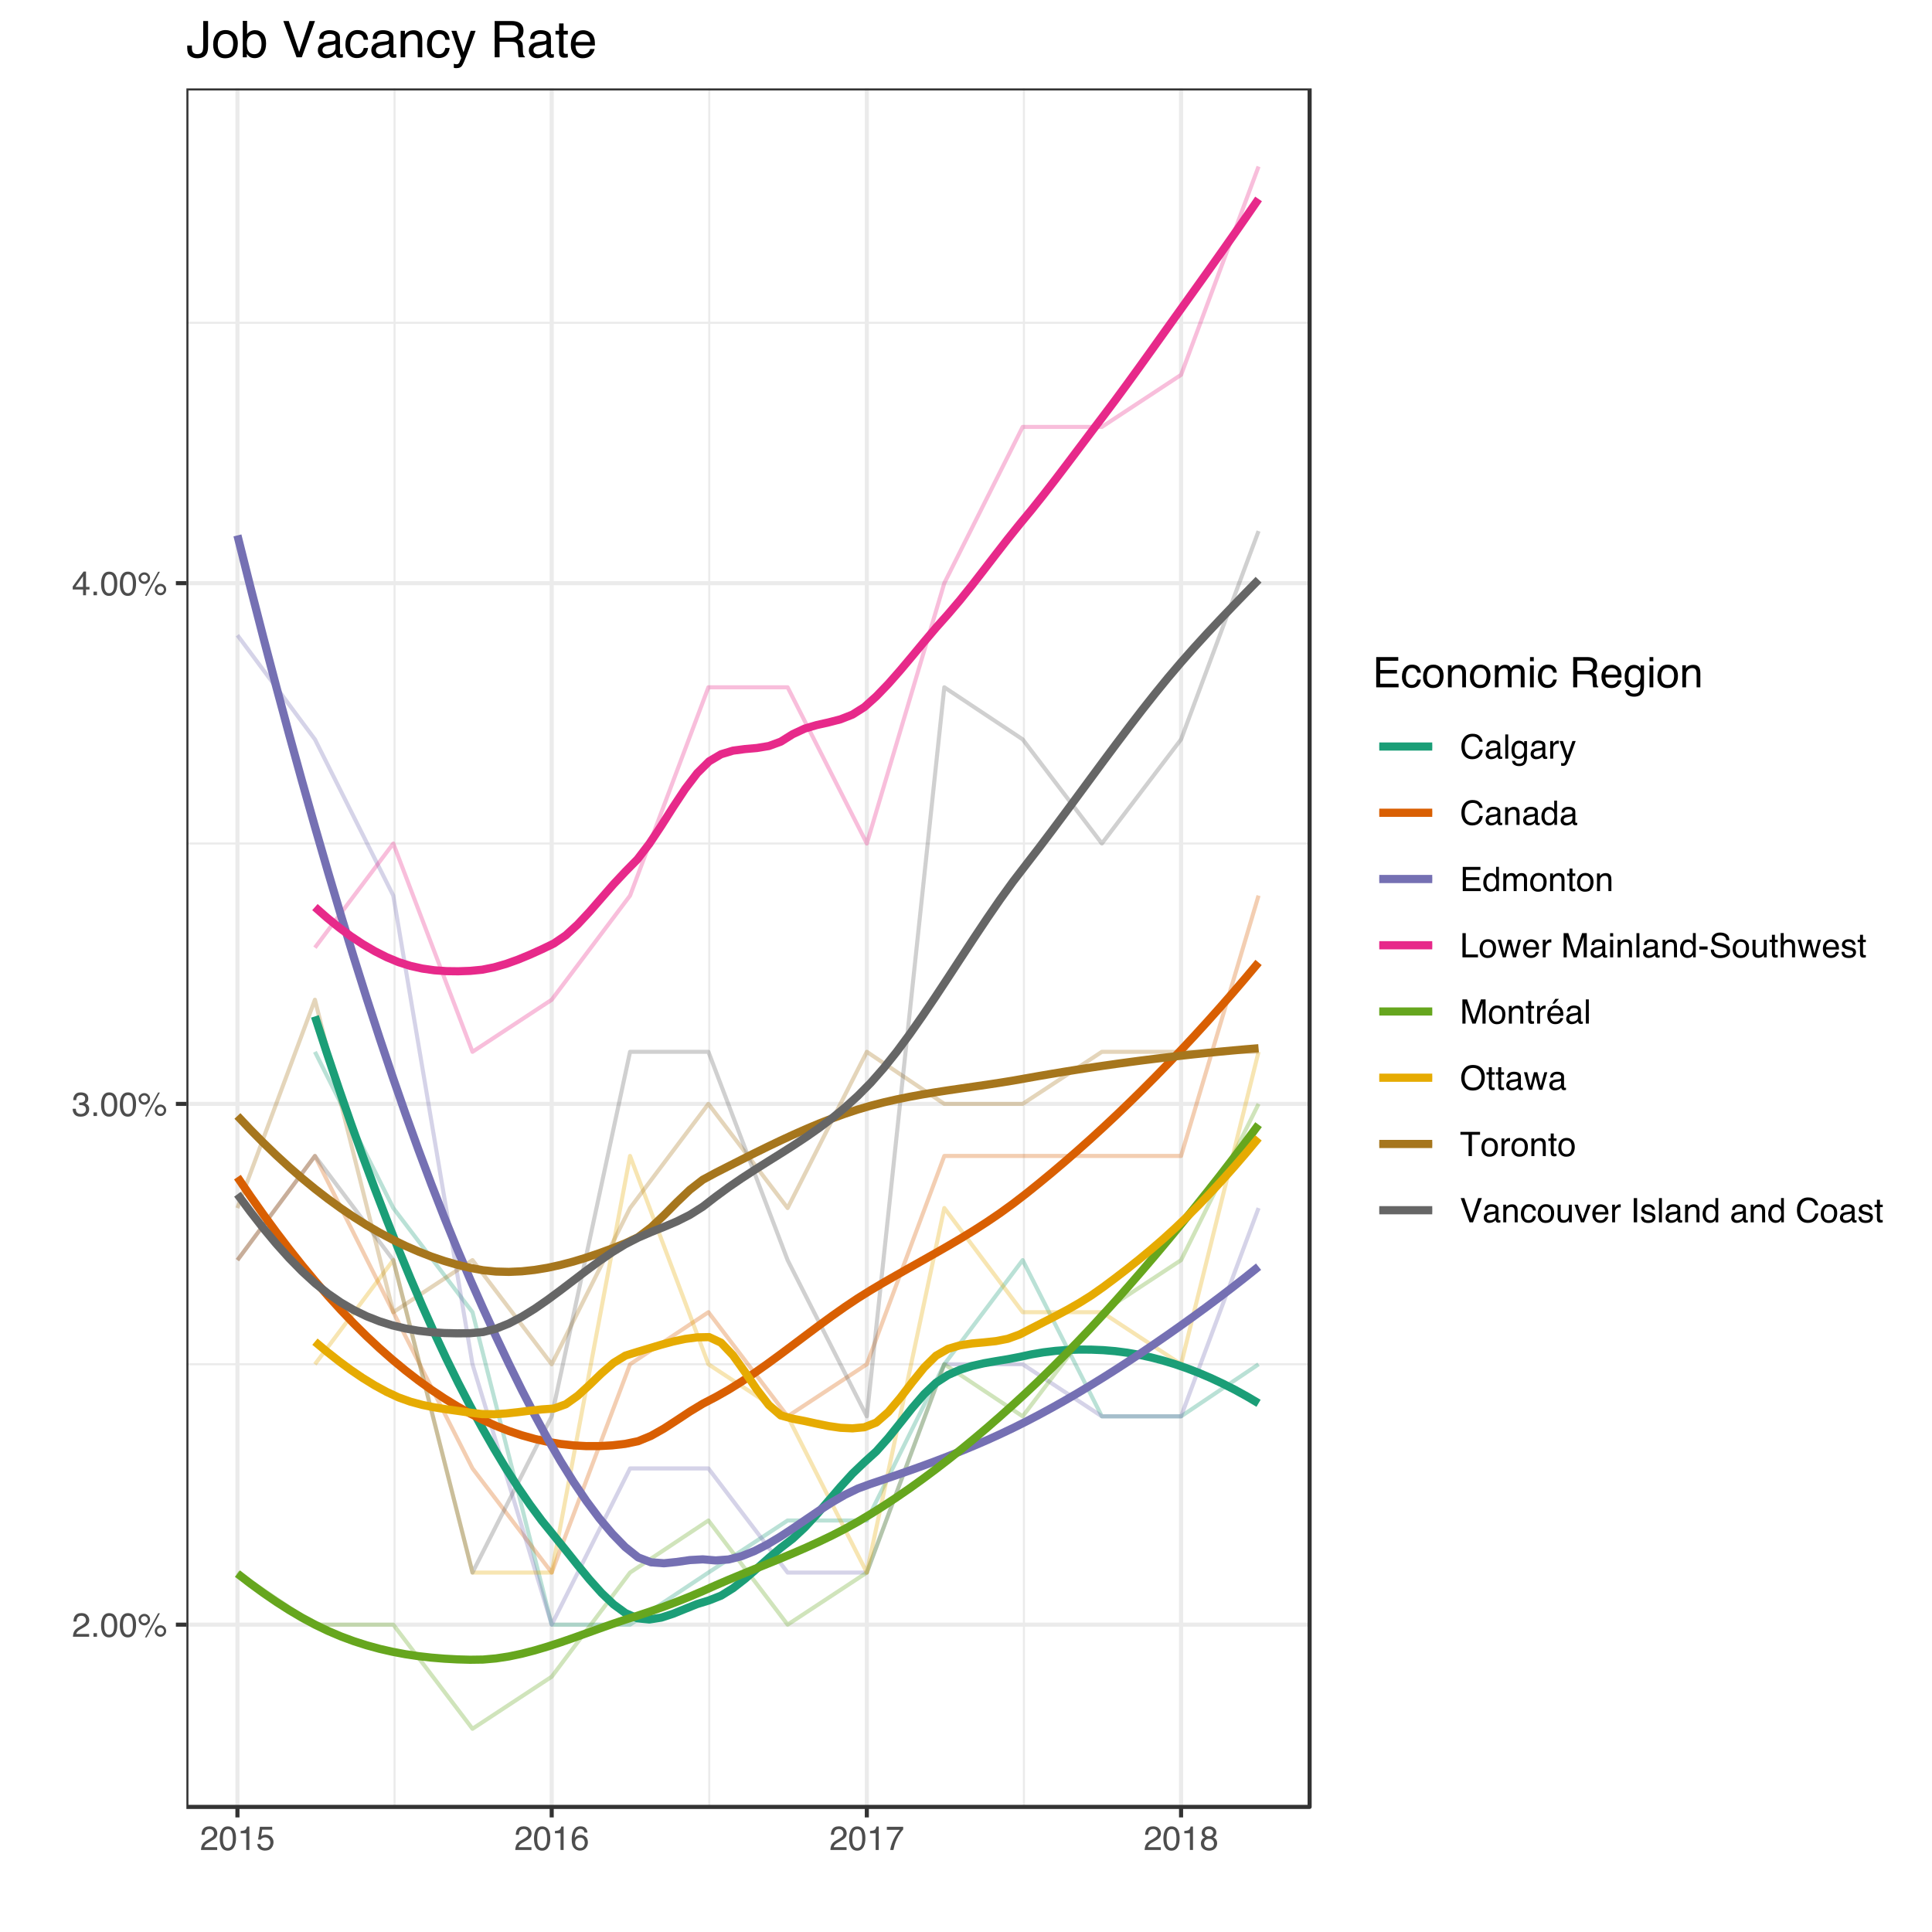 <?xml version="1.0" encoding="UTF-8"?>
<svg xmlns="http://www.w3.org/2000/svg" xmlns:xlink="http://www.w3.org/1999/xlink" width="504pt" height="504pt" viewBox="0 0 504 504" version="1.1">
<defs>
<g>
<symbol overflow="visible" id="glyph0-0">
<path style="stroke:none;" d="M 0.281 0 L 0.281 -6.312 L 5.297 -6.312 L 5.297 0 Z M 4.5 -0.797 L 4.5 -5.516 L 1.078 -5.516 L 1.078 -0.797 Z M 4.5 -0.797 "/>
</symbol>
<symbol overflow="visible" id="glyph0-1">
<path style="stroke:none;" d="M 0.281 0 C 0.301 -0.531 0.406 -0.988 0.594 -1.375 C 0.789 -1.77 1.164 -2.129 1.719 -2.453 L 2.547 -2.922 C 2.91 -3.141 3.164 -3.328 3.312 -3.484 C 3.551 -3.711 3.672 -3.984 3.672 -4.297 C 3.672 -4.648 3.562 -4.93 3.344 -5.141 C 3.133 -5.359 2.848 -5.469 2.484 -5.469 C 1.961 -5.469 1.598 -5.266 1.391 -4.859 C 1.285 -4.648 1.227 -4.352 1.219 -3.969 L 0.422 -3.969 C 0.43 -4.5 0.531 -4.938 0.719 -5.281 C 1.051 -5.875 1.645 -6.172 2.5 -6.172 C 3.195 -6.172 3.707 -5.977 4.031 -5.594 C 4.363 -5.219 4.531 -4.797 4.531 -4.328 C 4.531 -3.836 4.352 -3.414 4 -3.062 C 3.801 -2.863 3.441 -2.617 2.922 -2.328 L 2.344 -2 C 2.062 -1.844 1.836 -1.695 1.672 -1.562 C 1.391 -1.312 1.211 -1.035 1.141 -0.734 L 4.5 -0.734 L 4.5 0 Z M 0.281 0 "/>
</symbol>
<symbol overflow="visible" id="glyph0-2">
<path style="stroke:none;" d="M 0.75 -0.938 L 1.656 -0.938 L 1.656 0 L 0.75 0 Z M 0.75 -0.938 "/>
</symbol>
<symbol overflow="visible" id="glyph0-3">
<path style="stroke:none;" d="M 2.375 -6.156 C 3.176 -6.156 3.754 -5.828 4.109 -5.172 C 4.379 -4.66 4.516 -3.961 4.516 -3.078 C 4.516 -2.242 4.391 -1.555 4.141 -1.016 C 3.785 -0.223 3.195 0.172 2.375 0.172 C 1.633 0.172 1.082 -0.148 0.719 -0.797 C 0.426 -1.328 0.281 -2.047 0.281 -2.953 C 0.281 -3.648 0.367 -4.25 0.547 -4.75 C 0.879 -5.688 1.488 -6.156 2.375 -6.156 Z M 2.375 -0.531 C 2.77 -0.531 3.086 -0.707 3.328 -1.062 C 3.566 -1.426 3.688 -2.086 3.688 -3.047 C 3.688 -3.754 3.598 -4.332 3.422 -4.781 C 3.254 -5.227 2.922 -5.453 2.422 -5.453 C 1.973 -5.453 1.641 -5.238 1.422 -4.812 C 1.211 -4.383 1.109 -3.754 1.109 -2.922 C 1.109 -2.297 1.176 -1.789 1.312 -1.406 C 1.52 -0.82 1.875 -0.531 2.375 -0.531 Z M 2.375 -0.531 "/>
</symbol>
<symbol overflow="visible" id="glyph0-4">
<path style="stroke:none;" d="M 6 -2.984 C 6.406 -2.984 6.754 -2.836 7.047 -2.547 C 7.336 -2.254 7.484 -1.906 7.484 -1.5 C 7.484 -1.082 7.336 -0.727 7.047 -0.438 C 6.754 -0.145 6.406 0 6 0 C 5.582 0 5.227 -0.145 4.938 -0.438 C 4.645 -0.727 4.5 -1.082 4.5 -1.5 C 4.5 -1.906 4.645 -2.254 4.938 -2.547 C 5.227 -2.836 5.582 -2.984 6 -2.984 Z M 5.375 -6.125 L 5.844 -6.125 L 2.406 0.156 L 1.938 0.156 Z M 1.781 -3.578 C 2.02 -3.578 2.227 -3.664 2.406 -3.844 C 2.582 -4.02 2.672 -4.227 2.672 -4.469 C 2.672 -4.707 2.582 -4.914 2.406 -5.094 C 2.227 -5.27 2.02 -5.359 1.781 -5.359 C 1.531 -5.359 1.316 -5.27 1.141 -5.094 C 0.973 -4.926 0.891 -4.719 0.891 -4.469 C 0.891 -4.227 0.973 -4.02 1.141 -3.844 C 1.316 -3.664 1.531 -3.578 1.781 -3.578 Z M 1.781 -5.969 C 2.195 -5.969 2.551 -5.816 2.844 -5.516 C 3.133 -5.223 3.281 -4.875 3.281 -4.469 C 3.281 -4.051 3.133 -3.695 2.844 -3.406 C 2.551 -3.113 2.195 -2.969 1.781 -2.969 C 1.363 -2.969 1.008 -3.113 0.719 -3.406 C 0.426 -3.695 0.281 -4.051 0.281 -4.469 C 0.281 -4.875 0.426 -5.223 0.719 -5.516 C 1.008 -5.816 1.363 -5.969 1.781 -5.969 Z M 6 -0.609 C 6.238 -0.609 6.441 -0.691 6.609 -0.859 C 6.785 -1.035 6.875 -1.25 6.875 -1.5 C 6.875 -1.738 6.785 -1.941 6.609 -2.109 C 6.441 -2.285 6.238 -2.375 6 -2.375 C 5.75 -2.375 5.535 -2.285 5.359 -2.109 C 5.191 -1.941 5.109 -1.738 5.109 -1.5 C 5.109 -1.25 5.191 -1.035 5.359 -0.859 C 5.535 -0.691 5.75 -0.609 6 -0.609 Z M 6 -0.609 "/>
</symbol>
<symbol overflow="visible" id="glyph0-5">
<path style="stroke:none;" d="M 2.281 0.172 C 1.551 0.172 1.02 -0.023 0.688 -0.422 C 0.363 -0.828 0.203 -1.316 0.203 -1.891 L 1.016 -1.891 C 1.047 -1.492 1.117 -1.203 1.234 -1.016 C 1.441 -0.691 1.805 -0.531 2.328 -0.531 C 2.734 -0.531 3.055 -0.641 3.297 -0.859 C 3.547 -1.078 3.672 -1.359 3.672 -1.703 C 3.672 -2.129 3.539 -2.426 3.281 -2.594 C 3.031 -2.758 2.672 -2.844 2.203 -2.844 C 2.148 -2.844 2.098 -2.844 2.047 -2.844 C 1.992 -2.844 1.941 -2.844 1.891 -2.844 L 1.891 -3.516 C 1.973 -3.516 2.039 -3.508 2.094 -3.5 C 2.145 -3.5 2.203 -3.5 2.266 -3.5 C 2.555 -3.5 2.797 -3.547 2.984 -3.641 C 3.305 -3.797 3.469 -4.082 3.469 -4.5 C 3.469 -4.801 3.359 -5.035 3.141 -5.203 C 2.922 -5.367 2.672 -5.453 2.391 -5.453 C 1.867 -5.453 1.508 -5.281 1.312 -4.938 C 1.207 -4.75 1.145 -4.477 1.125 -4.125 L 0.359 -4.125 C 0.359 -4.582 0.453 -4.973 0.641 -5.297 C 0.953 -5.867 1.504 -6.156 2.297 -6.156 C 2.93 -6.156 3.422 -6.016 3.766 -5.734 C 4.109 -5.461 4.281 -5.062 4.281 -4.531 C 4.281 -4.145 4.176 -3.836 3.969 -3.609 C 3.844 -3.461 3.68 -3.348 3.484 -3.266 C 3.805 -3.172 4.055 -3 4.234 -2.75 C 4.422 -2.5 4.516 -2.191 4.516 -1.828 C 4.516 -1.234 4.316 -0.75 3.922 -0.375 C 3.535 -0.008 2.988 0.172 2.281 0.172 Z M 2.281 0.172 "/>
</symbol>
<symbol overflow="visible" id="glyph0-6">
<path style="stroke:none;" d="M 2.906 -2.172 L 2.906 -4.969 L 0.938 -2.172 Z M 2.922 0 L 2.922 -1.5 L 0.219 -1.5 L 0.219 -2.266 L 3.047 -6.172 L 3.688 -6.172 L 3.688 -2.172 L 4.594 -2.172 L 4.594 -1.5 L 3.688 -1.5 L 3.688 0 Z M 2.922 0 "/>
</symbol>
<symbol overflow="visible" id="glyph0-7">
<path style="stroke:none;" d="M 0.844 -4.359 L 0.844 -4.953 C 1.395 -5.004 1.781 -5.094 2 -5.219 C 2.227 -5.344 2.395 -5.645 2.5 -6.125 L 3.109 -6.125 L 3.109 0 L 2.297 0 L 2.297 -4.359 Z M 0.844 -4.359 "/>
</symbol>
<symbol overflow="visible" id="glyph0-8">
<path style="stroke:none;" d="M 1.094 -1.562 C 1.133 -1.125 1.336 -0.82 1.703 -0.656 C 1.879 -0.57 2.094 -0.531 2.344 -0.531 C 2.801 -0.531 3.141 -0.676 3.359 -0.969 C 3.578 -1.258 3.688 -1.582 3.688 -1.938 C 3.688 -2.363 3.555 -2.691 3.297 -2.922 C 3.035 -3.16 2.719 -3.281 2.344 -3.281 C 2.082 -3.281 1.852 -3.227 1.656 -3.125 C 1.469 -3.02 1.305 -2.879 1.172 -2.703 L 0.5 -2.734 L 0.969 -6.047 L 4.172 -6.047 L 4.172 -5.297 L 1.562 -5.297 L 1.297 -3.594 C 1.43 -3.695 1.566 -3.773 1.703 -3.828 C 1.93 -3.93 2.195 -3.984 2.5 -3.984 C 3.062 -3.984 3.535 -3.801 3.922 -3.438 C 4.316 -3.07 4.516 -2.609 4.516 -2.047 C 4.516 -1.461 4.332 -0.945 3.969 -0.5 C 3.613 -0.062 3.047 0.156 2.266 0.156 C 1.754 0.156 1.305 0.016 0.922 -0.266 C 0.547 -0.547 0.332 -0.977 0.281 -1.562 Z M 1.094 -1.562 "/>
</symbol>
<symbol overflow="visible" id="glyph0-9">
<path style="stroke:none;" d="M 2.578 -6.172 C 3.266 -6.172 3.742 -5.992 4.016 -5.641 C 4.285 -5.285 4.422 -4.922 4.422 -4.547 L 3.656 -4.547 C 3.602 -4.785 3.531 -4.973 3.438 -5.109 C 3.25 -5.367 2.961 -5.5 2.578 -5.5 C 2.148 -5.5 1.805 -5.297 1.547 -4.891 C 1.297 -4.492 1.156 -3.926 1.125 -3.188 C 1.301 -3.445 1.523 -3.641 1.797 -3.766 C 2.047 -3.879 2.32 -3.938 2.625 -3.938 C 3.133 -3.938 3.582 -3.77 3.969 -3.438 C 4.352 -3.113 4.547 -2.625 4.547 -1.969 C 4.547 -1.414 4.363 -0.922 4 -0.484 C 3.633 -0.055 3.117 0.156 2.453 0.156 C 1.867 0.156 1.367 -0.062 0.953 -0.5 C 0.535 -0.938 0.328 -1.672 0.328 -2.703 C 0.328 -3.461 0.422 -4.109 0.609 -4.641 C 0.961 -5.66 1.617 -6.172 2.578 -6.172 Z M 2.516 -0.531 C 2.922 -0.531 3.223 -0.664 3.422 -0.938 C 3.629 -1.207 3.734 -1.531 3.734 -1.906 C 3.734 -2.219 3.641 -2.516 3.453 -2.797 C 3.273 -3.086 2.953 -3.234 2.484 -3.234 C 2.148 -3.234 1.859 -3.125 1.609 -2.906 C 1.359 -2.688 1.234 -2.352 1.234 -1.906 C 1.234 -1.52 1.344 -1.191 1.562 -0.922 C 1.789 -0.66 2.109 -0.531 2.516 -0.531 Z M 2.516 -0.531 "/>
</symbol>
<symbol overflow="visible" id="glyph0-10">
<path style="stroke:none;" d="M 4.594 -6.047 L 4.594 -5.375 C 4.395 -5.176 4.129 -4.836 3.797 -4.359 C 3.473 -3.891 3.188 -3.379 2.938 -2.828 C 2.688 -2.297 2.5 -1.812 2.375 -1.375 C 2.289 -1.082 2.18 -0.625 2.047 0 L 1.203 0 C 1.391 -1.176 1.816 -2.344 2.484 -3.5 C 2.879 -4.188 3.289 -4.773 3.719 -5.266 L 0.328 -5.266 L 0.328 -6.047 Z M 4.594 -6.047 "/>
</symbol>
<symbol overflow="visible" id="glyph0-11">
<path style="stroke:none;" d="M 2.391 -3.578 C 2.734 -3.578 3 -3.672 3.188 -3.859 C 3.383 -4.047 3.484 -4.273 3.484 -4.547 C 3.484 -4.773 3.391 -4.984 3.203 -5.172 C 3.016 -5.359 2.734 -5.453 2.359 -5.453 C 1.992 -5.453 1.727 -5.359 1.562 -5.172 C 1.395 -4.984 1.312 -4.758 1.312 -4.5 C 1.312 -4.207 1.414 -3.977 1.625 -3.812 C 1.844 -3.656 2.098 -3.578 2.391 -3.578 Z M 2.438 -0.531 C 2.801 -0.531 3.098 -0.625 3.328 -0.812 C 3.566 -1.008 3.688 -1.301 3.688 -1.688 C 3.688 -2.082 3.562 -2.383 3.312 -2.594 C 3.07 -2.801 2.766 -2.906 2.391 -2.906 C 2.016 -2.906 1.707 -2.797 1.469 -2.578 C 1.238 -2.367 1.125 -2.078 1.125 -1.703 C 1.125 -1.391 1.227 -1.113 1.438 -0.875 C 1.656 -0.645 1.988 -0.531 2.438 -0.531 Z M 1.344 -3.281 C 1.125 -3.375 0.957 -3.477 0.844 -3.594 C 0.613 -3.82 0.5 -4.125 0.5 -4.5 C 0.5 -4.957 0.664 -5.348 1 -5.672 C 1.332 -6.004 1.801 -6.172 2.406 -6.172 C 3 -6.172 3.461 -6.016 3.797 -5.703 C 4.129 -5.391 4.297 -5.023 4.297 -4.609 C 4.297 -4.223 4.195 -3.914 4 -3.688 C 3.895 -3.551 3.727 -3.414 3.5 -3.281 C 3.758 -3.164 3.961 -3.031 4.109 -2.875 C 4.379 -2.594 4.516 -2.223 4.516 -1.766 C 4.516 -1.223 4.332 -0.766 3.969 -0.391 C 3.602 -0.016 3.086 0.172 2.422 0.172 C 1.828 0.172 1.32 0.008 0.906 -0.312 C 0.488 -0.633 0.281 -1.109 0.281 -1.734 C 0.281 -2.086 0.367 -2.395 0.547 -2.656 C 0.723 -2.926 0.988 -3.133 1.344 -3.281 Z M 1.344 -3.281 "/>
</symbol>
<symbol overflow="visible" id="glyph0-12">
<path style="stroke:none;" d="M 3.328 -6.484 C 4.129 -6.484 4.75 -6.27 5.188 -5.844 C 5.625 -5.426 5.867 -4.953 5.922 -4.422 L 5.094 -4.422 C 5 -4.828 4.812 -5.145 4.531 -5.375 C 4.25 -5.613 3.852 -5.734 3.344 -5.734 C 2.719 -5.734 2.211 -5.516 1.828 -5.078 C 1.453 -4.641 1.266 -3.973 1.266 -3.078 C 1.266 -2.336 1.438 -1.738 1.781 -1.281 C 2.125 -0.82 2.633 -0.594 3.312 -0.594 C 3.945 -0.594 4.43 -0.832 4.766 -1.312 C 4.93 -1.57 5.062 -1.906 5.156 -2.312 L 5.984 -2.312 C 5.91 -1.656 5.664 -1.102 5.25 -0.656 C 4.75 -0.113 4.07 0.156 3.219 0.156 C 2.488 0.156 1.875 -0.062 1.375 -0.5 C 0.719 -1.094 0.391 -2 0.391 -3.219 C 0.391 -4.156 0.633 -4.922 1.125 -5.516 C 1.656 -6.16 2.391 -6.484 3.328 -6.484 Z M 3.156 -6.484 Z M 3.156 -6.484 "/>
</symbol>
<symbol overflow="visible" id="glyph0-13">
<path style="stroke:none;" d="M 1.156 -1.219 C 1.156 -1 1.238 -0.82 1.406 -0.688 C 1.57 -0.562 1.766 -0.5 1.984 -0.5 C 2.254 -0.5 2.52 -0.562 2.781 -0.688 C 3.207 -0.895 3.422 -1.238 3.422 -1.719 L 3.422 -2.344 C 3.328 -2.281 3.203 -2.227 3.047 -2.188 C 2.898 -2.145 2.754 -2.117 2.609 -2.109 L 2.141 -2.047 C 1.867 -2.004 1.66 -1.945 1.516 -1.875 C 1.273 -1.738 1.156 -1.52 1.156 -1.219 Z M 3.031 -2.781 C 3.207 -2.812 3.328 -2.891 3.391 -3.016 C 3.422 -3.078 3.438 -3.176 3.438 -3.312 C 3.438 -3.57 3.344 -3.758 3.156 -3.875 C 2.969 -4 2.703 -4.062 2.359 -4.062 C 1.953 -4.062 1.664 -3.953 1.5 -3.734 C 1.406 -3.609 1.344 -3.43 1.312 -3.203 L 0.594 -3.203 C 0.602 -3.766 0.785 -4.156 1.141 -4.375 C 1.492 -4.602 1.906 -4.719 2.375 -4.719 C 2.914 -4.719 3.352 -4.613 3.688 -4.406 C 4.02 -4.195 4.188 -3.875 4.188 -3.438 L 4.188 -0.797 C 4.188 -0.711 4.203 -0.645 4.234 -0.594 C 4.273 -0.551 4.348 -0.531 4.453 -0.531 C 4.484 -0.531 4.52 -0.531 4.562 -0.531 C 4.602 -0.531 4.648 -0.535 4.703 -0.547 L 4.703 0.016 C 4.578 0.055 4.484 0.078 4.422 0.078 C 4.359 0.086 4.273 0.094 4.172 0.094 C 3.898 0.094 3.707 0 3.594 -0.188 C 3.531 -0.281 3.484 -0.422 3.453 -0.609 C 3.297 -0.398 3.07 -0.219 2.781 -0.062 C 2.488 0.082 2.16 0.156 1.797 0.156 C 1.367 0.156 1.02 0.023 0.75 -0.234 C 0.488 -0.492 0.359 -0.816 0.359 -1.203 C 0.359 -1.629 0.488 -1.957 0.75 -2.188 C 1.02 -2.426 1.367 -2.578 1.797 -2.641 Z M 2.391 -4.719 Z M 2.391 -4.719 "/>
</symbol>
<symbol overflow="visible" id="glyph0-14">
<path style="stroke:none;" d="M 0.594 -6.312 L 1.359 -6.312 L 1.359 0 L 0.594 0 Z M 0.594 -6.312 "/>
</symbol>
<symbol overflow="visible" id="glyph0-15">
<path style="stroke:none;" d="M 2.188 -4.688 C 2.551 -4.688 2.867 -4.598 3.141 -4.422 C 3.285 -4.316 3.43 -4.172 3.578 -3.984 L 3.578 -4.562 L 4.297 -4.562 L 4.297 -0.375 C 4.297 0.207 4.207 0.672 4.031 1.016 C 3.719 1.641 3.113 1.953 2.219 1.953 C 1.727 1.953 1.312 1.836 0.969 1.609 C 0.633 1.391 0.445 1.047 0.406 0.578 L 1.188 0.578 C 1.227 0.773 1.301 0.93 1.406 1.047 C 1.582 1.223 1.859 1.312 2.234 1.312 C 2.828 1.312 3.219 1.098 3.406 0.672 C 3.508 0.43 3.555 -0.004 3.547 -0.641 C 3.391 -0.398 3.203 -0.223 2.984 -0.109 C 2.773 0.004 2.488 0.062 2.125 0.062 C 1.633 0.062 1.203 -0.113 0.828 -0.469 C 0.453 -0.82 0.266 -1.41 0.266 -2.234 C 0.266 -3.004 0.453 -3.602 0.828 -4.031 C 1.203 -4.469 1.656 -4.688 2.188 -4.688 Z M 3.578 -2.312 C 3.578 -2.883 3.457 -3.305 3.219 -3.578 C 2.988 -3.859 2.691 -4 2.328 -4 C 1.785 -4 1.414 -3.742 1.219 -3.234 C 1.113 -2.961 1.062 -2.609 1.062 -2.172 C 1.062 -1.648 1.164 -1.254 1.375 -0.984 C 1.582 -0.711 1.863 -0.578 2.219 -0.578 C 2.77 -0.578 3.16 -0.828 3.391 -1.328 C 3.516 -1.609 3.578 -1.938 3.578 -2.312 Z M 2.281 -4.719 Z M 2.281 -4.719 "/>
</symbol>
<symbol overflow="visible" id="glyph0-16">
<path style="stroke:none;" d="M 0.594 -4.594 L 1.328 -4.594 L 1.328 -3.812 C 1.379 -3.957 1.523 -4.141 1.766 -4.359 C 2.004 -4.586 2.273 -4.703 2.578 -4.703 C 2.586 -4.703 2.609 -4.695 2.641 -4.688 C 2.68 -4.688 2.742 -4.688 2.828 -4.688 L 2.828 -3.859 C 2.773 -3.867 2.727 -3.875 2.688 -3.875 C 2.656 -3.883 2.617 -3.891 2.578 -3.891 C 2.18 -3.891 1.879 -3.766 1.672 -3.516 C 1.461 -3.266 1.359 -2.973 1.359 -2.641 L 1.359 0 L 0.594 0 Z M 0.594 -4.594 "/>
</symbol>
<symbol overflow="visible" id="glyph0-17">
<path style="stroke:none;" d="M 3.438 -4.594 L 4.297 -4.594 C 4.18 -4.301 3.938 -3.629 3.562 -2.578 C 3.289 -1.785 3.055 -1.145 2.859 -0.656 C 2.41 0.52 2.094 1.238 1.906 1.5 C 1.727 1.758 1.414 1.891 0.969 1.891 C 0.863 1.891 0.781 1.883 0.719 1.875 C 0.664 1.863 0.594 1.848 0.5 1.828 L 0.5 1.125 C 0.633 1.156 0.734 1.176 0.797 1.188 C 0.859 1.195 0.91 1.203 0.953 1.203 C 1.098 1.203 1.203 1.176 1.266 1.125 C 1.336 1.082 1.395 1.023 1.438 0.953 C 1.457 0.93 1.508 0.812 1.594 0.594 C 1.688 0.383 1.754 0.234 1.797 0.141 L 0.094 -4.594 L 0.969 -4.594 L 2.203 -0.859 Z M 2.188 -4.719 Z M 2.188 -4.719 "/>
</symbol>
<symbol overflow="visible" id="glyph0-18">
<path style="stroke:none;" d="M 0.562 -4.594 L 1.297 -4.594 L 1.297 -3.953 C 1.516 -4.211 1.742 -4.398 1.984 -4.516 C 2.234 -4.641 2.508 -4.703 2.812 -4.703 C 3.457 -4.703 3.895 -4.473 4.125 -4.016 C 4.25 -3.766 4.312 -3.41 4.312 -2.953 L 4.312 0 L 3.531 0 L 3.531 -2.906 C 3.531 -3.176 3.488 -3.398 3.406 -3.578 C 3.27 -3.859 3.02 -4 2.656 -4 C 2.477 -4 2.328 -3.984 2.203 -3.953 C 1.992 -3.891 1.812 -3.766 1.656 -3.578 C 1.52 -3.422 1.43 -3.258 1.391 -3.094 C 1.359 -2.938 1.344 -2.707 1.344 -2.406 L 1.344 0 L 0.562 0 Z M 2.391 -4.719 Z M 2.391 -4.719 "/>
</symbol>
<symbol overflow="visible" id="glyph0-19">
<path style="stroke:none;" d="M 1.062 -2.25 C 1.062 -1.75 1.164 -1.332 1.375 -1 C 1.582 -0.676 1.914 -0.516 2.375 -0.516 C 2.727 -0.516 3.02 -0.664 3.25 -0.969 C 3.488 -1.281 3.609 -1.723 3.609 -2.297 C 3.609 -2.879 3.488 -3.305 3.25 -3.578 C 3.008 -3.859 2.711 -4 2.359 -4 C 1.973 -4 1.66 -3.848 1.422 -3.547 C 1.18 -3.254 1.062 -2.82 1.062 -2.25 Z M 2.219 -4.688 C 2.57 -4.688 2.867 -4.609 3.109 -4.453 C 3.242 -4.367 3.398 -4.219 3.578 -4 L 3.578 -6.328 L 4.312 -6.328 L 4.312 0 L 3.625 0 L 3.625 -0.641 C 3.438 -0.359 3.219 -0.156 2.969 -0.031 C 2.727 0.094 2.453 0.156 2.141 0.156 C 1.617 0.156 1.172 -0.055 0.797 -0.484 C 0.422 -0.91 0.234 -1.484 0.234 -2.203 C 0.234 -2.867 0.406 -3.445 0.75 -3.938 C 1.094 -4.438 1.582 -4.688 2.219 -4.688 Z M 2.219 -4.688 "/>
</symbol>
<symbol overflow="visible" id="glyph0-20">
<path style="stroke:none;" d="M 0.75 -6.312 L 5.359 -6.312 L 5.359 -5.531 L 1.578 -5.531 L 1.578 -3.625 L 5.062 -3.625 L 5.062 -2.891 L 1.578 -2.891 L 1.578 -0.75 L 5.422 -0.75 L 5.422 0 L 0.75 0 Z M 3.078 -6.312 Z M 3.078 -6.312 "/>
</symbol>
<symbol overflow="visible" id="glyph0-21">
<path style="stroke:none;" d="M 0.562 -4.594 L 1.328 -4.594 L 1.328 -3.953 C 1.516 -4.172 1.68 -4.332 1.828 -4.438 C 2.086 -4.613 2.379 -4.703 2.703 -4.703 C 3.066 -4.703 3.359 -4.613 3.578 -4.438 C 3.703 -4.332 3.816 -4.18 3.922 -3.984 C 4.098 -4.223 4.301 -4.398 4.531 -4.516 C 4.758 -4.641 5.02 -4.703 5.312 -4.703 C 5.926 -4.703 6.348 -4.477 6.578 -4.031 C 6.691 -3.789 6.75 -3.469 6.75 -3.062 L 6.75 0 L 5.953 0 L 5.953 -3.203 C 5.953 -3.504 5.875 -3.711 5.719 -3.828 C 5.57 -3.941 5.383 -4 5.156 -4 C 4.852 -4 4.594 -3.895 4.375 -3.688 C 4.156 -3.488 4.047 -3.148 4.047 -2.672 L 4.047 0 L 3.266 0 L 3.266 -3 C 3.266 -3.312 3.227 -3.539 3.156 -3.688 C 3.039 -3.895 2.82 -4 2.5 -4 C 2.207 -4 1.941 -3.883 1.703 -3.656 C 1.461 -3.438 1.344 -3.031 1.344 -2.438 L 1.344 0 L 0.562 0 Z M 0.562 -4.594 "/>
</symbol>
<symbol overflow="visible" id="glyph0-22">
<path style="stroke:none;" d="M 2.391 -0.5 C 2.898 -0.5 3.25 -0.691 3.438 -1.078 C 3.633 -1.461 3.734 -1.895 3.734 -2.375 C 3.734 -2.801 3.664 -3.148 3.531 -3.422 C 3.312 -3.848 2.938 -4.062 2.406 -4.062 C 1.926 -4.062 1.578 -3.879 1.359 -3.516 C 1.148 -3.16 1.047 -2.727 1.047 -2.219 C 1.047 -1.727 1.148 -1.316 1.359 -0.984 C 1.578 -0.66 1.922 -0.5 2.391 -0.5 Z M 2.422 -4.734 C 3.016 -4.734 3.516 -4.535 3.922 -4.141 C 4.336 -3.742 4.547 -3.16 4.547 -2.391 C 4.547 -1.648 4.363 -1.035 4 -0.547 C 3.633 -0.066 3.07 0.172 2.312 0.172 C 1.688 0.172 1.188 -0.039 0.812 -0.469 C 0.438 -0.895 0.25 -1.473 0.25 -2.203 C 0.25 -2.973 0.445 -3.586 0.844 -4.047 C 1.238 -4.504 1.766 -4.734 2.422 -4.734 Z M 2.391 -4.719 Z M 2.391 -4.719 "/>
</symbol>
<symbol overflow="visible" id="glyph0-23">
<path style="stroke:none;" d="M 0.719 -5.891 L 1.5 -5.891 L 1.5 -4.594 L 2.234 -4.594 L 2.234 -3.969 L 1.5 -3.969 L 1.5 -0.969 C 1.5 -0.801 1.555 -0.691 1.672 -0.641 C 1.723 -0.609 1.82 -0.594 1.969 -0.594 C 2 -0.594 2.035 -0.594 2.078 -0.594 C 2.129 -0.594 2.18 -0.598 2.234 -0.609 L 2.234 0 C 2.148 0.02 2.055 0.035 1.953 0.047 C 1.859 0.066 1.758 0.078 1.656 0.078 C 1.289 0.078 1.039 -0.016 0.906 -0.203 C 0.781 -0.391 0.719 -0.629 0.719 -0.922 L 0.719 -3.969 L 0.094 -3.969 L 0.094 -4.594 L 0.719 -4.594 Z M 0.719 -5.891 "/>
</symbol>
<symbol overflow="visible" id="glyph0-24">
<path style="stroke:none;" d="M 0.672 -6.312 L 1.531 -6.312 L 1.531 -0.75 L 4.719 -0.75 L 4.719 0 L 0.672 0 Z M 0.672 -6.312 "/>
</symbol>
<symbol overflow="visible" id="glyph0-25">
<path style="stroke:none;" d="M 0.922 -4.594 L 1.812 -0.969 L 2.703 -4.594 L 3.578 -4.594 L 4.469 -1 L 5.422 -4.594 L 6.188 -4.594 L 4.859 0 L 4.047 0 L 3.109 -3.562 L 2.203 0 L 1.406 0 L 0.078 -4.594 Z M 0.922 -4.594 "/>
</symbol>
<symbol overflow="visible" id="glyph0-26">
<path style="stroke:none;" d="M 2.484 -4.703 C 2.805 -4.703 3.117 -4.625 3.422 -4.469 C 3.734 -4.32 3.969 -4.125 4.125 -3.875 C 4.281 -3.645 4.383 -3.375 4.438 -3.062 C 4.488 -2.852 4.516 -2.516 4.516 -2.047 L 1.141 -2.047 C 1.148 -1.586 1.258 -1.211 1.469 -0.922 C 1.676 -0.641 1.992 -0.5 2.422 -0.5 C 2.828 -0.5 3.148 -0.633 3.391 -0.906 C 3.523 -1.062 3.625 -1.238 3.688 -1.438 L 4.453 -1.438 C 4.43 -1.27 4.363 -1.082 4.25 -0.875 C 4.133 -0.664 4.004 -0.5 3.859 -0.375 C 3.629 -0.145 3.344 0.008 3 0.094 C 2.812 0.133 2.598 0.156 2.359 0.156 C 1.785 0.156 1.301 -0.051 0.906 -0.469 C 0.508 -0.883 0.312 -1.469 0.312 -2.219 C 0.312 -2.945 0.508 -3.539 0.906 -4 C 1.312 -4.469 1.836 -4.703 2.484 -4.703 Z M 3.719 -2.672 C 3.688 -3.004 3.613 -3.27 3.5 -3.469 C 3.281 -3.844 2.926 -4.031 2.438 -4.031 C 2.082 -4.031 1.785 -3.898 1.547 -3.641 C 1.305 -3.391 1.176 -3.066 1.156 -2.672 Z M 2.406 -4.719 Z M 2.406 -4.719 "/>
</symbol>
<symbol overflow="visible" id="glyph0-27">
<path style="stroke:none;" d=""/>
</symbol>
<symbol overflow="visible" id="glyph0-28">
<path style="stroke:none;" d="M 0.656 -6.312 L 1.875 -6.312 L 3.688 -0.969 L 5.484 -6.312 L 6.703 -6.312 L 6.703 0 L 5.891 0 L 5.891 -3.719 C 5.891 -3.852 5.891 -4.066 5.891 -4.359 C 5.898 -4.66 5.906 -4.984 5.906 -5.328 L 4.109 0 L 3.25 0 L 1.438 -5.328 L 1.438 -5.125 C 1.438 -4.969 1.441 -4.734 1.453 -4.422 C 1.461 -4.109 1.469 -3.875 1.469 -3.719 L 1.469 0 L 0.656 0 Z M 0.656 -6.312 "/>
</symbol>
<symbol overflow="visible" id="glyph0-29">
<path style="stroke:none;" d="M 0.562 -4.578 L 1.359 -4.578 L 1.359 0 L 0.562 0 Z M 0.562 -6.312 L 1.359 -6.312 L 1.359 -5.438 L 0.562 -5.438 Z M 0.562 -6.312 "/>
</symbol>
<symbol overflow="visible" id="glyph0-30">
<path style="stroke:none;" d="M 0.359 -2.844 L 2.516 -2.844 L 2.516 -2.047 L 0.359 -2.047 Z M 0.359 -2.844 "/>
</symbol>
<symbol overflow="visible" id="glyph0-31">
<path style="stroke:none;" d="M 1.234 -2.031 C 1.254 -1.676 1.336 -1.383 1.484 -1.156 C 1.766 -0.738 2.266 -0.531 2.984 -0.531 C 3.305 -0.531 3.598 -0.578 3.859 -0.672 C 4.367 -0.848 4.625 -1.164 4.625 -1.625 C 4.625 -1.969 4.516 -2.211 4.297 -2.359 C 4.078 -2.504 3.738 -2.629 3.281 -2.734 L 2.422 -2.922 C 1.859 -3.055 1.461 -3.195 1.234 -3.344 C 0.836 -3.602 0.641 -4 0.641 -4.531 C 0.641 -5.094 0.832 -5.555 1.219 -5.922 C 1.613 -6.285 2.172 -6.469 2.891 -6.469 C 3.555 -6.469 4.117 -6.305 4.578 -5.984 C 5.035 -5.672 5.266 -5.16 5.266 -4.453 L 4.469 -4.453 C 4.426 -4.797 4.332 -5.055 4.188 -5.234 C 3.926 -5.566 3.484 -5.734 2.859 -5.734 C 2.359 -5.734 2 -5.625 1.781 -5.406 C 1.562 -5.195 1.453 -4.953 1.453 -4.672 C 1.453 -4.359 1.578 -4.133 1.828 -4 C 2.004 -3.906 2.391 -3.789 2.984 -3.656 L 3.859 -3.453 C 4.285 -3.348 4.617 -3.211 4.859 -3.047 C 5.254 -2.754 5.453 -2.328 5.453 -1.766 C 5.453 -1.066 5.195 -0.566 4.688 -0.266 C 4.188 0.035 3.598 0.188 2.922 0.188 C 2.141 0.188 1.523 -0.016 1.078 -0.422 C 0.629 -0.816 0.41 -1.352 0.422 -2.031 Z M 2.953 -6.484 Z M 2.953 -6.484 "/>
</symbol>
<symbol overflow="visible" id="glyph0-32">
<path style="stroke:none;" d="M 1.344 -4.594 L 1.344 -1.547 C 1.344 -1.305 1.379 -1.113 1.453 -0.969 C 1.586 -0.695 1.844 -0.562 2.219 -0.562 C 2.758 -0.562 3.125 -0.801 3.312 -1.281 C 3.426 -1.539 3.484 -1.895 3.484 -2.344 L 3.484 -4.594 L 4.25 -4.594 L 4.25 0 L 3.516 0 L 3.531 -0.672 C 3.426 -0.504 3.301 -0.359 3.156 -0.234 C 2.863 0.004 2.504 0.125 2.078 0.125 C 1.422 0.125 0.977 -0.094 0.75 -0.531 C 0.613 -0.77 0.547 -1.082 0.547 -1.469 L 0.547 -4.594 Z M 2.406 -4.719 Z M 2.406 -4.719 "/>
</symbol>
<symbol overflow="visible" id="glyph0-33">
<path style="stroke:none;" d="M 0.562 -6.328 L 1.344 -6.328 L 1.344 -3.984 C 1.52 -4.211 1.68 -4.375 1.828 -4.469 C 2.078 -4.633 2.391 -4.719 2.766 -4.719 C 3.43 -4.719 3.883 -4.484 4.125 -4.016 C 4.25 -3.754 4.312 -3.398 4.312 -2.953 L 4.312 0 L 3.516 0 L 3.516 -2.906 C 3.516 -3.238 3.473 -3.484 3.391 -3.641 C 3.254 -3.891 2.992 -4.016 2.609 -4.016 C 2.285 -4.016 1.992 -3.906 1.734 -3.688 C 1.473 -3.469 1.344 -3.051 1.344 -2.438 L 1.344 0 L 0.562 0 Z M 0.562 -6.328 "/>
</symbol>
<symbol overflow="visible" id="glyph0-34">
<path style="stroke:none;" d="M 1.031 -1.438 C 1.051 -1.188 1.113 -0.988 1.219 -0.844 C 1.414 -0.602 1.754 -0.484 2.234 -0.484 C 2.516 -0.484 2.766 -0.539 2.984 -0.656 C 3.203 -0.781 3.312 -0.973 3.312 -1.234 C 3.312 -1.43 3.223 -1.582 3.047 -1.688 C 2.941 -1.75 2.723 -1.82 2.391 -1.906 L 1.781 -2.062 C 1.383 -2.164 1.094 -2.273 0.906 -2.391 C 0.57 -2.598 0.406 -2.891 0.406 -3.266 C 0.406 -3.691 0.562 -4.039 0.875 -4.312 C 1.195 -4.582 1.617 -4.719 2.141 -4.719 C 2.836 -4.719 3.336 -4.516 3.641 -4.109 C 3.836 -3.848 3.93 -3.57 3.922 -3.281 L 3.203 -3.281 C 3.18 -3.457 3.117 -3.613 3.016 -3.75 C 2.836 -3.957 2.531 -4.062 2.094 -4.062 C 1.801 -4.062 1.578 -4.004 1.422 -3.891 C 1.273 -3.773 1.203 -3.629 1.203 -3.453 C 1.203 -3.254 1.301 -3.094 1.5 -2.969 C 1.613 -2.895 1.781 -2.832 2 -2.781 L 2.516 -2.656 C 3.066 -2.52 3.438 -2.391 3.625 -2.266 C 3.926 -2.066 4.078 -1.754 4.078 -1.328 C 4.078 -0.922 3.922 -0.566 3.609 -0.266 C 3.305 0.023 2.832 0.172 2.188 0.172 C 1.508 0.172 1.023 0.02 0.734 -0.281 C 0.453 -0.594 0.301 -0.977 0.281 -1.438 Z M 2.172 -4.719 Z M 2.172 -4.719 "/>
</symbol>
<symbol overflow="visible" id="glyph0-35">
<path style="stroke:none;" d="M 2.484 -4.703 C 2.805 -4.703 3.117 -4.625 3.422 -4.469 C 3.734 -4.32 3.969 -4.125 4.125 -3.875 C 4.281 -3.645 4.383 -3.375 4.438 -3.062 C 4.488 -2.852 4.516 -2.516 4.516 -2.047 L 1.141 -2.047 C 1.148 -1.586 1.258 -1.211 1.469 -0.922 C 1.676 -0.641 1.992 -0.5 2.422 -0.5 C 2.828 -0.5 3.148 -0.633 3.391 -0.906 C 3.523 -1.062 3.625 -1.238 3.688 -1.438 L 4.453 -1.438 C 4.43 -1.27 4.363 -1.082 4.25 -0.875 C 4.133 -0.664 4.004 -0.5 3.859 -0.375 C 3.629 -0.145 3.344 0.008 3 0.094 C 2.812 0.133 2.598 0.156 2.359 0.156 C 1.785 0.156 1.301 -0.051 0.906 -0.469 C 0.508 -0.883 0.312 -1.469 0.312 -2.219 C 0.312 -2.945 0.508 -3.539 0.906 -4 C 1.312 -4.469 1.836 -4.703 2.484 -4.703 Z M 3.719 -2.672 C 3.688 -3.004 3.613 -3.27 3.5 -3.469 C 3.281 -3.844 2.926 -4.031 2.438 -4.031 C 2.082 -4.031 1.785 -3.898 1.547 -3.641 C 1.305 -3.391 1.176 -3.066 1.156 -2.672 Z M 2.406 -4.719 Z M 3.375 -6.453 L 2.234 -5.203 L 1.641 -5.203 L 2.422 -6.453 Z M 3.375 -6.453 "/>
</symbol>
<symbol overflow="visible" id="glyph0-36">
<path style="stroke:none;" d="M 3.391 -6.484 C 4.504 -6.484 5.332 -6.125 5.875 -5.406 C 6.289 -4.844 6.5 -4.129 6.5 -3.266 C 6.5 -2.316 6.258 -1.535 5.781 -0.922 C 5.219 -0.18 4.414 0.188 3.375 0.188 C 2.406 0.188 1.645 -0.133 1.094 -0.781 C 0.594 -1.395 0.344 -2.176 0.344 -3.125 C 0.344 -3.977 0.555 -4.707 0.984 -5.312 C 1.523 -6.094 2.328 -6.484 3.391 -6.484 Z M 3.484 -0.578 C 4.234 -0.578 4.773 -0.848 5.109 -1.391 C 5.453 -1.93 5.625 -2.551 5.625 -3.25 C 5.625 -3.988 5.426 -4.582 5.031 -5.031 C 4.645 -5.488 4.113 -5.719 3.438 -5.719 C 2.789 -5.719 2.258 -5.492 1.844 -5.047 C 1.438 -4.598 1.234 -3.938 1.234 -3.062 C 1.234 -2.363 1.41 -1.773 1.766 -1.297 C 2.117 -0.816 2.691 -0.578 3.484 -0.578 Z M 3.422 -6.484 Z M 3.422 -6.484 "/>
</symbol>
<symbol overflow="visible" id="glyph0-37">
<path style="stroke:none;" d="M 5.266 -6.312 L 5.266 -5.562 L 3.141 -5.562 L 3.141 0 L 2.266 0 L 2.266 -5.562 L 0.141 -5.562 L 0.141 -6.312 Z M 5.266 -6.312 "/>
</symbol>
<symbol overflow="visible" id="glyph0-38">
<path style="stroke:none;" d="M 1.172 -6.312 L 2.984 -0.938 L 4.766 -6.312 L 5.734 -6.312 L 3.422 0 L 2.516 0 L 0.219 -6.312 Z M 1.172 -6.312 "/>
</symbol>
<symbol overflow="visible" id="glyph0-39">
<path style="stroke:none;" d="M 2.344 -4.734 C 2.863 -4.734 3.285 -4.609 3.609 -4.359 C 3.93 -4.109 4.125 -3.672 4.188 -3.047 L 3.438 -3.047 C 3.395 -3.336 3.289 -3.578 3.125 -3.766 C 2.957 -3.953 2.695 -4.047 2.344 -4.047 C 1.852 -4.047 1.5 -3.801 1.281 -3.312 C 1.145 -3.008 1.078 -2.629 1.078 -2.172 C 1.078 -1.703 1.172 -1.312 1.359 -1 C 1.555 -0.688 1.867 -0.531 2.297 -0.531 C 2.609 -0.531 2.859 -0.625 3.047 -0.812 C 3.234 -1.008 3.363 -1.281 3.438 -1.625 L 4.188 -1.625 C 4.102 -1.02 3.891 -0.57 3.547 -0.281 C 3.203 0 2.766 0.141 2.234 0.141 C 1.629 0.141 1.145 -0.078 0.781 -0.516 C 0.426 -0.961 0.25 -1.516 0.25 -2.172 C 0.25 -2.984 0.445 -3.613 0.844 -4.062 C 1.238 -4.508 1.738 -4.734 2.344 -4.734 Z M 2.219 -4.719 Z M 2.219 -4.719 "/>
</symbol>
<symbol overflow="visible" id="glyph0-40">
<path style="stroke:none;" d="M 0.938 -4.594 L 2.172 -0.859 L 3.453 -4.594 L 4.297 -4.594 L 2.562 0 L 1.75 0 L 0.047 -4.594 Z M 0.938 -4.594 "/>
</symbol>
<symbol overflow="visible" id="glyph0-41">
<path style="stroke:none;" d="M 0.859 -6.312 L 1.734 -6.312 L 1.734 0 L 0.859 0 Z M 0.859 -6.312 "/>
</symbol>
<symbol overflow="visible" id="glyph1-0">
<path style="stroke:none;" d="M 0.359 0 L 0.359 -7.891 L 6.625 -7.891 L 6.625 0 Z M 5.625 -0.984 L 5.625 -6.906 L 1.344 -6.906 L 1.344 -0.984 Z M 5.625 -0.984 "/>
</symbol>
<symbol overflow="visible" id="glyph1-1">
<path style="stroke:none;" d="M 0.938 -7.891 L 6.688 -7.891 L 6.688 -6.922 L 1.984 -6.922 L 1.984 -4.531 L 6.344 -4.531 L 6.344 -3.609 L 1.984 -3.609 L 1.984 -0.938 L 6.766 -0.938 L 6.766 0 L 0.938 0 Z M 3.859 -7.891 Z M 3.859 -7.891 "/>
</symbol>
<symbol overflow="visible" id="glyph1-2">
<path style="stroke:none;" d="M 2.922 -5.922 C 3.578 -5.922 4.109 -5.758 4.516 -5.438 C 4.922 -5.125 5.164 -4.582 5.25 -3.812 L 4.297 -3.812 C 4.242 -4.164 4.113 -4.457 3.906 -4.688 C 3.707 -4.926 3.379 -5.047 2.922 -5.047 C 2.305 -5.047 1.867 -4.75 1.609 -4.156 C 1.43 -3.758 1.344 -3.273 1.344 -2.703 C 1.344 -2.129 1.461 -1.645 1.703 -1.25 C 1.953 -0.852 2.336 -0.656 2.859 -0.656 C 3.266 -0.656 3.582 -0.773 3.812 -1.016 C 4.051 -1.266 4.211 -1.602 4.297 -2.031 L 5.25 -2.031 C 5.133 -1.27 4.863 -0.711 4.438 -0.359 C 4.008 -0.004 3.457 0.172 2.781 0.172 C 2.031 0.172 1.43 -0.102 0.984 -0.656 C 0.535 -1.207 0.312 -1.895 0.312 -2.719 C 0.312 -3.727 0.555 -4.516 1.047 -5.078 C 1.535 -5.641 2.16 -5.922 2.922 -5.922 Z M 2.781 -5.891 Z M 2.781 -5.891 "/>
</symbol>
<symbol overflow="visible" id="glyph1-3">
<path style="stroke:none;" d="M 2.984 -0.625 C 3.629 -0.625 4.07 -0.863 4.312 -1.344 C 4.551 -1.832 4.672 -2.375 4.672 -2.969 C 4.672 -3.508 4.582 -3.945 4.406 -4.281 C 4.133 -4.812 3.664 -5.078 3 -5.078 C 2.406 -5.078 1.973 -4.848 1.703 -4.391 C 1.441 -3.941 1.312 -3.398 1.312 -2.766 C 1.312 -2.148 1.441 -1.641 1.703 -1.234 C 1.973 -0.828 2.398 -0.625 2.984 -0.625 Z M 3.031 -5.922 C 3.77 -5.922 4.395 -5.672 4.906 -5.172 C 5.414 -4.68 5.672 -3.957 5.672 -3 C 5.672 -2.07 5.445 -1.305 5 -0.703 C 4.551 -0.098 3.852 0.203 2.906 0.203 C 2.113 0.203 1.484 -0.062 1.016 -0.594 C 0.547 -1.125 0.312 -1.844 0.312 -2.75 C 0.312 -3.719 0.555 -4.488 1.047 -5.062 C 1.535 -5.633 2.195 -5.922 3.031 -5.922 Z M 3 -5.891 Z M 3 -5.891 "/>
</symbol>
<symbol overflow="visible" id="glyph1-4">
<path style="stroke:none;" d="M 0.703 -5.75 L 1.625 -5.75 L 1.625 -4.938 C 1.895 -5.27 2.18 -5.508 2.484 -5.656 C 2.797 -5.801 3.133 -5.875 3.5 -5.875 C 4.32 -5.875 4.875 -5.594 5.156 -5.031 C 5.312 -4.719 5.391 -4.27 5.391 -3.688 L 5.391 0 L 4.422 0 L 4.422 -3.625 C 4.422 -3.977 4.367 -4.258 4.266 -4.469 C 4.086 -4.832 3.773 -5.016 3.328 -5.016 C 3.098 -5.016 2.91 -4.988 2.766 -4.938 C 2.492 -4.863 2.258 -4.707 2.062 -4.469 C 1.906 -4.281 1.801 -4.082 1.75 -3.875 C 1.695 -3.676 1.672 -3.391 1.672 -3.016 L 1.672 0 L 0.703 0 Z M 2.984 -5.891 Z M 2.984 -5.891 "/>
</symbol>
<symbol overflow="visible" id="glyph1-5">
<path style="stroke:none;" d="M 0.703 -5.75 L 1.672 -5.75 L 1.672 -4.938 C 1.898 -5.219 2.102 -5.422 2.281 -5.547 C 2.602 -5.766 2.969 -5.875 3.375 -5.875 C 3.832 -5.875 4.203 -5.766 4.484 -5.547 C 4.641 -5.41 4.781 -5.219 4.906 -4.969 C 5.125 -5.281 5.379 -5.508 5.672 -5.656 C 5.961 -5.801 6.285 -5.875 6.641 -5.875 C 7.41 -5.875 7.938 -5.598 8.219 -5.047 C 8.375 -4.742 8.453 -4.336 8.453 -3.828 L 8.453 0 L 7.438 0 L 7.438 -4 C 7.438 -4.383 7.344 -4.645 7.156 -4.781 C 6.969 -4.926 6.734 -5 6.453 -5 C 6.078 -5 5.75 -4.867 5.469 -4.609 C 5.195 -4.359 5.062 -3.938 5.062 -3.344 L 5.062 0 L 4.078 0 L 4.078 -3.75 C 4.078 -4.145 4.031 -4.43 3.938 -4.609 C 3.789 -4.879 3.52 -5.016 3.125 -5.016 C 2.758 -5.016 2.426 -4.867 2.125 -4.578 C 1.82 -4.297 1.672 -3.785 1.672 -3.047 L 1.672 0 L 0.703 0 Z M 0.703 -5.75 "/>
</symbol>
<symbol overflow="visible" id="glyph1-6">
<path style="stroke:none;" d="M 0.703 -5.719 L 1.688 -5.719 L 1.688 0 L 0.703 0 Z M 0.703 -7.891 L 1.688 -7.891 L 1.688 -6.797 L 0.703 -6.797 Z M 0.703 -7.891 "/>
</symbol>
<symbol overflow="visible" id="glyph1-7">
<path style="stroke:none;" d=""/>
</symbol>
<symbol overflow="visible" id="glyph1-8">
<path style="stroke:none;" d="M 4.5 -4.281 C 5.008 -4.281 5.41 -4.379 5.703 -4.578 C 5.992 -4.773 6.141 -5.133 6.141 -5.656 C 6.141 -6.219 5.93 -6.602 5.516 -6.812 C 5.297 -6.914 5.004 -6.969 4.641 -6.969 L 2.031 -6.969 L 2.031 -4.281 Z M 0.969 -7.891 L 4.625 -7.891 C 5.219 -7.891 5.711 -7.801 6.109 -7.625 C 6.848 -7.289 7.219 -6.672 7.219 -5.766 C 7.219 -5.285 7.117 -4.895 6.922 -4.594 C 6.734 -4.301 6.461 -4.062 6.109 -3.875 C 6.41 -3.75 6.641 -3.582 6.797 -3.375 C 6.953 -3.176 7.039 -2.848 7.062 -2.391 L 7.094 -1.328 C 7.102 -1.023 7.129 -0.801 7.172 -0.656 C 7.234 -0.406 7.348 -0.242 7.516 -0.172 L 7.516 0 L 6.203 0 C 6.172 -0.07 6.145 -0.16 6.125 -0.266 C 6.102 -0.367 6.082 -0.578 6.062 -0.891 L 6 -2.203 C 5.977 -2.711 5.789 -3.055 5.438 -3.234 C 5.227 -3.336 4.906 -3.391 4.469 -3.391 L 2.031 -3.391 L 2.031 0 L 0.969 0 Z M 0.969 -7.891 "/>
</symbol>
<symbol overflow="visible" id="glyph1-9">
<path style="stroke:none;" d="M 3.109 -5.875 C 3.516 -5.875 3.906 -5.781 4.281 -5.594 C 4.664 -5.406 4.961 -5.156 5.172 -4.844 C 5.359 -4.562 5.484 -4.223 5.547 -3.828 C 5.609 -3.566 5.641 -3.145 5.641 -2.562 L 1.422 -2.562 C 1.441 -1.977 1.578 -1.508 1.828 -1.156 C 2.086 -0.812 2.488 -0.641 3.031 -0.641 C 3.539 -0.641 3.945 -0.805 4.25 -1.141 C 4.414 -1.328 4.535 -1.551 4.609 -1.812 L 5.562 -1.812 C 5.531 -1.594 5.441 -1.352 5.297 -1.094 C 5.16 -0.832 5.004 -0.625 4.828 -0.469 C 4.535 -0.176 4.176 0.02 3.75 0.125 C 3.508 0.176 3.242 0.203 2.953 0.203 C 2.234 0.203 1.625 -0.055 1.125 -0.578 C 0.633 -1.098 0.391 -1.828 0.391 -2.766 C 0.391 -3.691 0.641 -4.441 1.141 -5.016 C 1.641 -5.586 2.297 -5.875 3.109 -5.875 Z M 4.641 -3.328 C 4.609 -3.754 4.52 -4.094 4.375 -4.344 C 4.102 -4.801 3.66 -5.031 3.047 -5.031 C 2.598 -5.031 2.223 -4.867 1.922 -4.547 C 1.629 -4.234 1.473 -3.828 1.453 -3.328 Z M 3.016 -5.891 Z M 3.016 -5.891 "/>
</symbol>
<symbol overflow="visible" id="glyph1-10">
<path style="stroke:none;" d="M 2.734 -5.859 C 3.191 -5.859 3.586 -5.742 3.922 -5.516 C 4.098 -5.391 4.285 -5.207 4.484 -4.969 L 4.484 -5.703 L 5.375 -5.703 L 5.375 -0.469 C 5.375 0.258 5.266 0.836 5.047 1.266 C 4.648 2.047 3.895 2.438 2.781 2.438 C 2.156 2.438 1.629 2.297 1.203 2.016 C 0.785 1.734 0.551 1.301 0.5 0.719 L 1.484 0.719 C 1.535 0.969 1.629 1.164 1.766 1.312 C 1.984 1.531 2.328 1.641 2.797 1.641 C 3.535 1.641 4.02 1.375 4.25 0.844 C 4.383 0.539 4.445 -0.004 4.438 -0.797 C 4.25 -0.504 4.016 -0.285 3.734 -0.141 C 3.461 -0.004 3.109 0.062 2.672 0.062 C 2.047 0.062 1.5 -0.156 1.031 -0.594 C 0.562 -1.031 0.328 -1.758 0.328 -2.781 C 0.328 -3.75 0.562 -4.504 1.031 -5.047 C 1.5 -5.586 2.066 -5.859 2.734 -5.859 Z M 4.484 -2.906 C 4.484 -3.613 4.332 -4.141 4.031 -4.484 C 3.738 -4.828 3.367 -5 2.922 -5 C 2.234 -5 1.766 -4.68 1.516 -4.047 C 1.391 -3.703 1.328 -3.254 1.328 -2.703 C 1.328 -2.055 1.457 -1.562 1.719 -1.219 C 1.977 -0.883 2.332 -0.719 2.781 -0.719 C 3.469 -0.719 3.957 -1.031 4.25 -1.656 C 4.406 -2.008 4.484 -2.426 4.484 -2.906 Z M 2.859 -5.891 Z M 2.859 -5.891 "/>
</symbol>
<symbol overflow="visible" id="glyph2-0">
<path style="stroke:none;" d="M 0.422 0 L 0.422 -9.469 L 7.938 -9.469 L 7.938 0 Z M 6.75 -1.188 L 6.75 -8.281 L 1.609 -8.281 L 1.609 -1.188 Z M 6.75 -1.188 "/>
</symbol>
<symbol overflow="visible" id="glyph2-1">
<path style="stroke:none;" d="M 5.656 -2.828 C 5.656 -2.023 5.535 -1.398 5.297 -0.953 C 4.859 -0.148 4.023 0.25 2.797 0.25 C 2.086 0.25 1.477 0.055 0.969 -0.328 C 0.469 -0.711 0.219 -1.395 0.219 -2.375 L 0.219 -3.062 L 1.438 -3.062 L 1.438 -2.375 C 1.438 -1.863 1.551 -1.477 1.781 -1.219 C 2.008 -0.957 2.363 -0.828 2.844 -0.828 C 3.531 -0.828 3.977 -1.062 4.188 -1.531 C 4.32 -1.812 4.391 -2.352 4.391 -3.156 L 4.391 -9.469 L 5.656 -9.469 Z M 5.656 -2.828 "/>
</symbol>
<symbol overflow="visible" id="glyph2-2">
<path style="stroke:none;" d="M 3.594 -0.75 C 4.363 -0.75 4.891 -1.039 5.172 -1.625 C 5.461 -2.207 5.609 -2.852 5.609 -3.562 C 5.609 -4.207 5.504 -4.734 5.297 -5.141 C 4.961 -5.773 4.398 -6.094 3.609 -6.094 C 2.898 -6.094 2.383 -5.82 2.062 -5.281 C 1.738 -4.738 1.578 -4.082 1.578 -3.312 C 1.578 -2.582 1.738 -1.973 2.062 -1.484 C 2.383 -0.992 2.895 -0.75 3.594 -0.75 Z M 3.641 -7.109 C 4.523 -7.109 5.273 -6.812 5.891 -6.219 C 6.504 -5.625 6.812 -4.75 6.812 -3.594 C 6.812 -2.477 6.539 -1.555 6 -0.828 C 5.457 -0.109 4.617 0.25 3.484 0.25 C 2.535 0.25 1.781 -0.066 1.219 -0.703 C 0.656 -1.348 0.375 -2.211 0.375 -3.297 C 0.375 -4.461 0.664 -5.391 1.25 -6.078 C 1.844 -6.766 2.641 -7.109 3.641 -7.109 Z M 3.594 -7.078 Z M 3.594 -7.078 "/>
</symbol>
<symbol overflow="visible" id="glyph2-3">
<path style="stroke:none;" d="M 0.766 -9.5 L 1.891 -9.5 L 1.891 -6.062 C 2.141 -6.395 2.441 -6.645 2.797 -6.812 C 3.148 -6.988 3.535 -7.078 3.953 -7.078 C 4.805 -7.078 5.5 -6.781 6.031 -6.188 C 6.57 -5.602 6.844 -4.734 6.844 -3.578 C 6.844 -2.492 6.578 -1.586 6.047 -0.859 C 5.516 -0.141 4.781 0.219 3.844 0.219 C 3.32 0.219 2.879 0.094 2.516 -0.156 C 2.305 -0.312 2.078 -0.555 1.828 -0.891 L 1.828 0 L 0.766 0 Z M 3.781 -0.812 C 4.406 -0.812 4.875 -1.055 5.188 -1.547 C 5.5 -2.047 5.656 -2.707 5.656 -3.531 C 5.656 -4.25 5.5 -4.848 5.188 -5.328 C 4.875 -5.805 4.414 -6.047 3.812 -6.047 C 3.281 -6.047 2.816 -5.848 2.422 -5.453 C 2.023 -5.066 1.828 -4.426 1.828 -3.531 C 1.828 -2.875 1.906 -2.348 2.062 -1.953 C 2.375 -1.191 2.945 -0.812 3.781 -0.812 Z M 3.781 -0.812 "/>
</symbol>
<symbol overflow="visible" id="glyph2-4">
<path style="stroke:none;" d=""/>
</symbol>
<symbol overflow="visible" id="glyph2-5">
<path style="stroke:none;" d="M 1.75 -9.469 L 4.469 -1.406 L 7.156 -9.469 L 8.594 -9.469 L 5.141 0 L 3.781 0 L 0.328 -9.469 Z M 1.75 -9.469 "/>
</symbol>
<symbol overflow="visible" id="glyph2-6">
<path style="stroke:none;" d="M 1.734 -1.844 C 1.734 -1.5 1.852 -1.227 2.094 -1.031 C 2.344 -0.844 2.641 -0.75 2.984 -0.75 C 3.391 -0.75 3.785 -0.844 4.172 -1.031 C 4.805 -1.352 5.125 -1.867 5.125 -2.578 L 5.125 -3.516 C 4.988 -3.422 4.805 -3.344 4.578 -3.281 C 4.359 -3.227 4.141 -3.188 3.922 -3.156 L 3.219 -3.062 C 2.801 -3.008 2.488 -2.922 2.281 -2.797 C 1.914 -2.598 1.734 -2.281 1.734 -1.844 Z M 4.547 -4.188 C 4.816 -4.219 5 -4.328 5.094 -4.516 C 5.133 -4.617 5.156 -4.77 5.156 -4.969 C 5.156 -5.363 5.016 -5.648 4.734 -5.828 C 4.453 -6.004 4.051 -6.094 3.531 -6.094 C 2.926 -6.094 2.5 -5.93 2.25 -5.609 C 2.102 -5.422 2.008 -5.148 1.969 -4.797 L 0.891 -4.797 C 0.91 -5.648 1.188 -6.242 1.719 -6.578 C 2.25 -6.91 2.863 -7.078 3.562 -7.078 C 4.375 -7.078 5.031 -6.922 5.531 -6.609 C 6.039 -6.297 6.297 -5.812 6.297 -5.156 L 6.297 -1.188 C 6.297 -1.062 6.316 -0.961 6.359 -0.891 C 6.41 -0.816 6.516 -0.781 6.672 -0.781 C 6.723 -0.781 6.781 -0.785 6.844 -0.797 C 6.914 -0.805 6.988 -0.816 7.062 -0.828 L 7.062 0.031 C 6.875 0.082 6.734 0.113 6.641 0.125 C 6.547 0.133 6.422 0.141 6.266 0.141 C 5.859 0.141 5.566 0 5.391 -0.281 C 5.297 -0.426 5.227 -0.641 5.188 -0.922 C 4.945 -0.609 4.602 -0.336 4.156 -0.109 C 3.719 0.117 3.234 0.234 2.703 0.234 C 2.066 0.234 1.547 0.039 1.141 -0.344 C 0.734 -0.738 0.531 -1.227 0.531 -1.812 C 0.531 -2.445 0.727 -2.941 1.125 -3.297 C 1.531 -3.648 2.055 -3.867 2.703 -3.953 Z M 3.594 -7.078 Z M 3.594 -7.078 "/>
</symbol>
<symbol overflow="visible" id="glyph2-7">
<path style="stroke:none;" d="M 3.516 -7.109 C 4.297 -7.109 4.926 -6.914 5.406 -6.531 C 5.895 -6.156 6.191 -5.504 6.297 -4.578 L 5.156 -4.578 C 5.094 -5.004 4.938 -5.359 4.688 -5.641 C 4.445 -5.922 4.055 -6.062 3.516 -6.062 C 2.773 -6.062 2.242 -5.703 1.922 -4.984 C 1.723 -4.516 1.625 -3.938 1.625 -3.25 C 1.625 -2.562 1.77 -1.977 2.062 -1.5 C 2.352 -1.031 2.812 -0.797 3.438 -0.797 C 3.914 -0.797 4.297 -0.941 4.578 -1.234 C 4.859 -1.523 5.051 -1.926 5.156 -2.438 L 6.297 -2.438 C 6.16 -1.52 5.832 -0.848 5.312 -0.422 C 4.801 -0.004 4.145 0.203 3.344 0.203 C 2.438 0.203 1.711 -0.125 1.172 -0.781 C 0.641 -1.445 0.375 -2.273 0.375 -3.266 C 0.375 -4.473 0.664 -5.414 1.25 -6.094 C 1.844 -6.77 2.598 -7.109 3.516 -7.109 Z M 3.328 -7.078 Z M 3.328 -7.078 "/>
</symbol>
<symbol overflow="visible" id="glyph2-8">
<path style="stroke:none;" d="M 0.844 -6.906 L 1.953 -6.906 L 1.953 -5.922 C 2.273 -6.328 2.617 -6.617 2.984 -6.797 C 3.359 -6.973 3.766 -7.062 4.203 -7.062 C 5.18 -7.062 5.848 -6.719 6.203 -6.031 C 6.391 -5.656 6.484 -5.117 6.484 -4.422 L 6.484 0 L 5.297 0 L 5.297 -4.359 C 5.297 -4.773 5.234 -5.113 5.109 -5.375 C 4.898 -5.801 4.523 -6.016 3.984 -6.016 C 3.711 -6.016 3.488 -5.988 3.312 -5.938 C 3 -5.844 2.719 -5.648 2.469 -5.359 C 2.281 -5.129 2.156 -4.895 2.094 -4.656 C 2.039 -4.414 2.016 -4.066 2.016 -3.609 L 2.016 0 L 0.844 0 Z M 3.578 -7.078 Z M 3.578 -7.078 "/>
</symbol>
<symbol overflow="visible" id="glyph2-9">
<path style="stroke:none;" d="M 5.156 -6.906 L 6.453 -6.906 C 6.285 -6.457 5.922 -5.445 5.359 -3.875 C 4.93 -2.688 4.578 -1.719 4.297 -0.969 C 3.629 0.789 3.156 1.863 2.875 2.25 C 2.602 2.633 2.133 2.828 1.469 2.828 C 1.301 2.828 1.172 2.82 1.078 2.812 C 0.992 2.801 0.891 2.773 0.766 2.734 L 0.766 1.688 C 0.961 1.738 1.102 1.77 1.188 1.781 C 1.281 1.801 1.363 1.812 1.438 1.812 C 1.656 1.812 1.812 1.773 1.906 1.703 C 2.008 1.629 2.098 1.539 2.172 1.438 C 2.191 1.406 2.266 1.227 2.391 0.906 C 2.523 0.594 2.625 0.359 2.688 0.203 L 0.141 -6.906 L 1.453 -6.906 L 3.297 -1.281 Z M 3.297 -7.078 Z M 3.297 -7.078 "/>
</symbol>
<symbol overflow="visible" id="glyph2-10">
<path style="stroke:none;" d="M 5.406 -5.125 C 6.008 -5.125 6.484 -5.242 6.828 -5.484 C 7.18 -5.734 7.359 -6.172 7.359 -6.797 C 7.359 -7.473 7.113 -7.93 6.625 -8.172 C 6.363 -8.305 6.016 -8.375 5.578 -8.375 L 2.438 -8.375 L 2.438 -5.125 Z M 1.156 -9.469 L 5.547 -9.469 C 6.266 -9.469 6.859 -9.363 7.328 -9.156 C 8.223 -8.75 8.672 -8.004 8.672 -6.922 C 8.672 -6.348 8.551 -5.879 8.312 -5.516 C 8.082 -5.16 7.754 -4.875 7.328 -4.656 C 7.703 -4.5 7.984 -4.297 8.172 -4.047 C 8.359 -3.805 8.461 -3.414 8.484 -2.875 L 8.516 -1.594 C 8.535 -1.238 8.566 -0.973 8.609 -0.797 C 8.691 -0.492 8.832 -0.301 9.031 -0.219 L 9.031 0 L 7.453 0 C 7.41 -0.082 7.375 -0.188 7.344 -0.312 C 7.32 -0.445 7.301 -0.695 7.281 -1.062 L 7.203 -2.641 C 7.172 -3.266 6.941 -3.68 6.516 -3.891 C 6.273 -4.004 5.891 -4.062 5.359 -4.062 L 2.438 -4.062 L 2.438 0 L 1.156 0 Z M 1.156 -9.469 "/>
</symbol>
<symbol overflow="visible" id="glyph2-11">
<path style="stroke:none;" d="M 1.078 -8.828 L 2.25 -8.828 L 2.25 -6.906 L 3.359 -6.906 L 3.359 -5.953 L 2.25 -5.953 L 2.25 -1.453 C 2.25 -1.211 2.332 -1.051 2.5 -0.969 C 2.594 -0.914 2.742 -0.891 2.953 -0.891 C 3.004 -0.891 3.062 -0.891 3.125 -0.891 C 3.195 -0.898 3.273 -0.91 3.359 -0.922 L 3.359 0 C 3.223 0.039 3.082 0.066 2.938 0.078 C 2.801 0.098 2.645 0.109 2.469 0.109 C 1.926 0.109 1.555 -0.023 1.359 -0.297 C 1.172 -0.578 1.078 -0.941 1.078 -1.391 L 1.078 -5.953 L 0.141 -5.953 L 0.141 -6.906 L 1.078 -6.906 Z M 1.078 -8.828 "/>
</symbol>
<symbol overflow="visible" id="glyph2-12">
<path style="stroke:none;" d="M 3.719 -7.062 C 4.219 -7.062 4.695 -6.945 5.156 -6.719 C 5.613 -6.488 5.961 -6.191 6.203 -5.828 C 6.43 -5.473 6.586 -5.066 6.672 -4.609 C 6.734 -4.285 6.766 -3.773 6.766 -3.078 L 1.703 -3.078 C 1.723 -2.379 1.891 -1.816 2.203 -1.391 C 2.516 -0.973 2.992 -0.766 3.641 -0.766 C 4.242 -0.766 4.727 -0.961 5.094 -1.359 C 5.301 -1.586 5.445 -1.859 5.531 -2.172 L 6.672 -2.172 C 6.641 -1.91 6.539 -1.625 6.375 -1.312 C 6.207 -1 6.016 -0.742 5.797 -0.547 C 5.453 -0.203 5.02 0.023 4.5 0.141 C 4.219 0.211 3.898 0.25 3.547 0.25 C 2.68 0.25 1.953 -0.062 1.359 -0.688 C 0.766 -1.312 0.469 -2.188 0.469 -3.312 C 0.469 -4.426 0.766 -5.328 1.359 -6.016 C 1.961 -6.711 2.75 -7.062 3.719 -7.062 Z M 5.578 -4 C 5.523 -4.5 5.414 -4.898 5.25 -5.203 C 4.926 -5.766 4.395 -6.047 3.656 -6.047 C 3.125 -6.047 2.676 -5.852 2.312 -5.469 C 1.945 -5.082 1.754 -4.594 1.734 -4 Z M 3.609 -7.078 Z M 3.609 -7.078 "/>
</symbol>
</g>
<clipPath id="clip1">
  <path d="M 48.625 23.066 L 342 23.066 L 342 472 L 48.625 472 Z M 48.625 23.066 "/>
</clipPath>
<clipPath id="clip2">
  <path d="M 48.625 355 L 342 355 L 342 357 L 48.625 357 Z M 48.625 355 "/>
</clipPath>
<clipPath id="clip3">
  <path d="M 48.625 219 L 342 219 L 342 221 L 48.625 221 Z M 48.625 219 "/>
</clipPath>
<clipPath id="clip4">
  <path d="M 48.625 83 L 342 83 L 342 85 L 48.625 85 Z M 48.625 83 "/>
</clipPath>
<clipPath id="clip5">
  <path d="M 102 23.066 L 104 23.066 L 104 472 L 102 472 Z M 102 23.066 "/>
</clipPath>
<clipPath id="clip6">
  <path d="M 184 23.066 L 186 23.066 L 186 472 L 184 472 Z M 184 23.066 "/>
</clipPath>
<clipPath id="clip7">
  <path d="M 266 23.066 L 268 23.066 L 268 472 L 266 472 Z M 266 23.066 "/>
</clipPath>
<clipPath id="clip8">
  <path d="M 48.625 423 L 342.641 423 L 342.641 425 L 48.625 425 Z M 48.625 423 "/>
</clipPath>
<clipPath id="clip9">
  <path d="M 48.625 287 L 342.641 287 L 342.641 289 L 48.625 289 Z M 48.625 287 "/>
</clipPath>
<clipPath id="clip10">
  <path d="M 48.625 151 L 342.641 151 L 342.641 153 L 48.625 153 Z M 48.625 151 "/>
</clipPath>
<clipPath id="clip11">
  <path d="M 61 23.066 L 63 23.066 L 63 472 L 61 472 Z M 61 23.066 "/>
</clipPath>
<clipPath id="clip12">
  <path d="M 143 23.066 L 145 23.066 L 145 472 L 143 472 Z M 143 23.066 "/>
</clipPath>
<clipPath id="clip13">
  <path d="M 225 23.066 L 227 23.066 L 227 472 L 225 472 Z M 225 23.066 "/>
</clipPath>
<clipPath id="clip14">
  <path d="M 307 23.066 L 309 23.066 L 309 472 L 307 472 Z M 307 23.066 "/>
</clipPath>
<clipPath id="clip15">
  <path d="M 48.625 23.066 L 342.641 23.066 L 342.641 472 L 48.625 472 Z M 48.625 23.066 "/>
</clipPath>
</defs>
<g id="surface11">
<rect x="0" y="0" width="504" height="504" style="fill:rgb(100%,100%,100%);fill-opacity:1;stroke:none;"/>
<rect x="0" y="0" width="504" height="504" style="fill:rgb(100%,100%,100%);fill-opacity:1;stroke:none;"/>
<path style="fill:none;stroke-width:1.067;stroke-linecap:round;stroke-linejoin:round;stroke:rgb(100%,100%,100%);stroke-opacity:1;stroke-miterlimit:10;" d="M 0 504 L 504 504 L 504 0 L 0 0 Z M 0 504 "/>
<g clip-path="url(#clip1)" clip-rule="nonzero">
<path style=" stroke:none;fill-rule:nonzero;fill:rgb(100%,100%,100%);fill-opacity:1;" d="M 48.625 471.367 L 341.641 471.367 L 341.641 23.07 L 48.625 23.07 Z M 48.625 471.367 "/>
</g>
<g clip-path="url(#clip2)" clip-rule="nonzero">
<path style="fill:none;stroke-width:0.533;stroke-linecap:butt;stroke-linejoin:round;stroke:rgb(92.157%,92.157%,92.157%);stroke-opacity:1;stroke-miterlimit:10;" d="M 48.625 355.895 L 341.641 355.895 "/>
</g>
<g clip-path="url(#clip3)" clip-rule="nonzero">
<path style="fill:none;stroke-width:0.533;stroke-linecap:butt;stroke-linejoin:round;stroke:rgb(92.157%,92.157%,92.157%);stroke-opacity:1;stroke-miterlimit:10;" d="M 48.625 220.047 L 341.641 220.047 "/>
</g>
<g clip-path="url(#clip4)" clip-rule="nonzero">
<path style="fill:none;stroke-width:0.533;stroke-linecap:butt;stroke-linejoin:round;stroke:rgb(92.157%,92.157%,92.157%);stroke-opacity:1;stroke-miterlimit:10;" d="M 48.625 84.199 L 341.641 84.199 "/>
</g>
<g clip-path="url(#clip5)" clip-rule="nonzero">
<path style="fill:none;stroke-width:0.533;stroke-linecap:butt;stroke-linejoin:round;stroke:rgb(92.157%,92.157%,92.157%);stroke-opacity:1;stroke-miterlimit:10;" d="M 102.934 471.367 L 102.934 23.066 "/>
</g>
<g clip-path="url(#clip6)" clip-rule="nonzero">
<path style="fill:none;stroke-width:0.533;stroke-linecap:butt;stroke-linejoin:round;stroke:rgb(92.157%,92.157%,92.157%);stroke-opacity:1;stroke-miterlimit:10;" d="M 185.023 471.367 L 185.023 23.066 "/>
</g>
<g clip-path="url(#clip7)" clip-rule="nonzero">
<path style="fill:none;stroke-width:0.533;stroke-linecap:butt;stroke-linejoin:round;stroke:rgb(92.157%,92.157%,92.157%);stroke-opacity:1;stroke-miterlimit:10;" d="M 267.117 471.367 L 267.117 23.066 "/>
</g>
<g clip-path="url(#clip8)" clip-rule="nonzero">
<path style="fill:none;stroke-width:1.067;stroke-linecap:butt;stroke-linejoin:round;stroke:rgb(92.157%,92.157%,92.157%);stroke-opacity:1;stroke-miterlimit:10;" d="M 48.625 423.82 L 341.641 423.82 "/>
</g>
<g clip-path="url(#clip9)" clip-rule="nonzero">
<path style="fill:none;stroke-width:1.067;stroke-linecap:butt;stroke-linejoin:round;stroke:rgb(92.157%,92.157%,92.157%);stroke-opacity:1;stroke-miterlimit:10;" d="M 48.625 287.973 L 341.641 287.973 "/>
</g>
<g clip-path="url(#clip10)" clip-rule="nonzero">
<path style="fill:none;stroke-width:1.067;stroke-linecap:butt;stroke-linejoin:round;stroke:rgb(92.157%,92.157%,92.157%);stroke-opacity:1;stroke-miterlimit:10;" d="M 48.625 152.125 L 341.641 152.125 "/>
</g>
<g clip-path="url(#clip11)" clip-rule="nonzero">
<path style="fill:none;stroke-width:1.067;stroke-linecap:butt;stroke-linejoin:round;stroke:rgb(92.157%,92.157%,92.157%);stroke-opacity:1;stroke-miterlimit:10;" d="M 61.941 471.367 L 61.941 23.066 "/>
</g>
<g clip-path="url(#clip12)" clip-rule="nonzero">
<path style="fill:none;stroke-width:1.067;stroke-linecap:butt;stroke-linejoin:round;stroke:rgb(92.157%,92.157%,92.157%);stroke-opacity:1;stroke-miterlimit:10;" d="M 143.922 471.367 L 143.922 23.066 "/>
</g>
<g clip-path="url(#clip13)" clip-rule="nonzero">
<path style="fill:none;stroke-width:1.067;stroke-linecap:butt;stroke-linejoin:round;stroke:rgb(92.157%,92.157%,92.157%);stroke-opacity:1;stroke-miterlimit:10;" d="M 226.129 471.367 L 226.129 23.066 "/>
</g>
<g clip-path="url(#clip14)" clip-rule="nonzero">
<path style="fill:none;stroke-width:1.067;stroke-linecap:butt;stroke-linejoin:round;stroke:rgb(92.157%,92.157%,92.157%);stroke-opacity:1;stroke-miterlimit:10;" d="M 308.105 471.367 L 308.105 23.066 "/>
</g>
<path style="fill:none;stroke-width:1.067;stroke-linecap:butt;stroke-linejoin:round;stroke:rgb(10.588%,61.961%,46.667%);stroke-opacity:0.302;stroke-miterlimit:10;" d="M 82.156 274.387 L 102.598 315.141 L 123.258 342.312 L 143.922 423.82 L 164.363 423.82 L 184.801 410.234 L 205.465 396.648 L 226.129 396.648 L 246.34 355.895 L 266.781 328.727 L 287.445 369.48 L 308.105 369.48 L 328.32 355.895 "/>
<path style="fill:none;stroke-width:1.067;stroke-linecap:butt;stroke-linejoin:round;stroke:rgb(85.098%,37.255%,0.784%);stroke-opacity:0.302;stroke-miterlimit:10;" d="M 61.941 328.727 L 82.156 301.555 L 102.598 342.312 L 123.258 383.066 L 143.922 410.234 L 164.363 355.895 L 184.801 342.312 L 205.465 369.48 L 226.129 355.895 L 246.34 301.555 L 308.105 301.555 L 328.32 233.633 "/>
<path style="fill:none;stroke-width:1.067;stroke-linecap:butt;stroke-linejoin:round;stroke:rgb(45.882%,43.922%,70.196%);stroke-opacity:0.302;stroke-miterlimit:10;" d="M 61.941 165.707 L 82.156 192.879 L 102.598 233.633 L 123.258 355.895 L 143.922 423.82 L 164.363 383.066 L 184.801 383.066 L 205.465 410.234 L 226.129 410.234 L 246.34 355.895 L 266.781 355.895 L 287.445 369.48 L 308.105 369.48 L 328.32 315.141 "/>
<path style="fill:none;stroke-width:1.067;stroke-linecap:butt;stroke-linejoin:round;stroke:rgb(90.588%,16.078%,54.118%);stroke-opacity:0.302;stroke-miterlimit:10;" d="M 82.156 247.219 L 102.598 220.047 L 123.258 274.387 L 143.922 260.801 L 164.363 233.633 L 184.801 179.293 L 205.465 179.293 L 226.129 220.047 L 246.34 152.125 L 266.781 111.367 L 287.445 111.367 L 308.105 97.785 L 328.32 43.445 "/>
<path style="fill:none;stroke-width:1.067;stroke-linecap:butt;stroke-linejoin:round;stroke:rgb(40%,65.098%,11.765%);stroke-opacity:0.302;stroke-miterlimit:10;" d="M 61.941 410.234 L 82.156 423.82 L 102.598 423.82 L 123.258 450.988 L 143.922 437.402 L 164.363 410.234 L 184.801 396.648 L 205.465 423.82 L 226.129 410.234 L 246.34 355.895 L 266.781 369.48 L 287.445 342.312 L 308.105 328.727 L 328.32 287.973 "/>
<path style="fill:none;stroke-width:1.067;stroke-linecap:butt;stroke-linejoin:round;stroke:rgb(90.196%,67.059%,0.784%);stroke-opacity:0.302;stroke-miterlimit:10;" d="M 82.156 355.895 L 102.598 328.727 L 123.258 410.234 L 143.922 410.234 L 164.363 301.555 L 184.801 355.895 L 205.465 369.48 L 226.129 410.234 L 246.34 315.141 L 266.781 342.312 L 287.445 342.312 L 308.105 355.895 L 328.32 274.387 "/>
<path style="fill:none;stroke-width:1.067;stroke-linecap:butt;stroke-linejoin:round;stroke:rgb(65.098%,46.275%,11.373%);stroke-opacity:0.302;stroke-miterlimit:10;" d="M 61.941 315.141 L 82.156 260.801 L 102.598 342.312 L 123.258 328.727 L 143.922 355.895 L 164.363 315.141 L 184.801 287.973 L 205.465 315.141 L 226.129 274.387 L 246.34 287.973 L 266.781 287.973 L 287.445 274.387 L 328.32 274.387 "/>
<path style="fill:none;stroke-width:1.067;stroke-linecap:butt;stroke-linejoin:round;stroke:rgb(40%,40%,40%);stroke-opacity:0.302;stroke-miterlimit:10;" d="M 61.941 328.727 L 82.156 301.555 L 102.598 328.727 L 123.258 410.234 L 143.922 369.48 L 164.363 274.387 L 184.801 274.387 L 205.465 328.727 L 226.129 369.48 L 246.34 179.293 L 266.781 192.879 L 287.445 220.047 L 308.105 192.879 L 328.32 138.539 "/>
<path style="fill:none;stroke-width:2.134;stroke-linecap:butt;stroke-linejoin:round;stroke:rgb(10.588%,61.961%,46.667%);stroke-opacity:1;stroke-miterlimit:10;" d="M 82.156 265.141 L 85.273 274.699 L 88.391 283.965 L 91.504 292.938 L 94.621 301.617 L 97.738 310.012 L 100.855 318.117 L 103.969 325.941 L 107.086 333.496 L 110.203 340.77 L 113.316 347.746 L 116.434 354.418 L 119.551 360.766 L 122.664 366.777 L 125.781 372.48 L 128.898 377.93 L 132.012 383.102 L 135.129 387.977 L 138.246 392.523 L 141.363 396.727 L 144.477 400.562 L 147.594 404.406 L 150.711 408.316 L 153.824 412.102 L 156.941 415.574 L 160.059 418.539 L 163.172 420.812 L 166.289 422.168 L 169.406 422.477 L 172.52 421.984 L 175.637 420.969 L 178.754 419.699 L 181.871 418.449 L 184.984 417.488 L 188.102 416.258 L 191.219 414.32 L 194.332 411.895 L 197.449 409.191 L 200.566 406.418 L 203.68 403.785 L 206.797 401.391 L 209.914 398.492 L 213.031 395.117 L 216.145 391.492 L 219.262 387.852 L 222.379 384.426 L 225.492 381.449 L 228.609 378.617 L 231.727 375.109 L 234.84 371.227 L 237.957 367.305 L 241.074 363.691 L 244.188 360.723 L 247.305 358.703 L 250.422 357.332 L 253.539 356.348 L 256.652 355.641 L 259.77 355.09 L 262.887 354.574 L 266 353.98 L 269.117 353.305 L 272.234 352.777 L 275.348 352.402 L 278.465 352.168 L 281.582 352.062 L 284.699 352.082 L 287.812 352.211 L 290.93 352.473 L 294.047 352.879 L 297.16 353.422 L 300.277 354.105 L 303.395 354.922 L 306.508 355.867 L 309.625 356.945 L 312.742 358.148 L 315.855 359.48 L 318.973 360.941 L 322.09 362.523 L 325.207 364.238 L 328.32 366.074 "/>
<path style="fill:none;stroke-width:2.134;stroke-linecap:butt;stroke-linejoin:round;stroke:rgb(85.098%,37.255%,0.784%);stroke-opacity:1;stroke-miterlimit:10;" d="M 61.941 307.082 L 65.316 312.027 L 68.688 316.801 L 72.059 321.398 L 75.43 325.824 L 78.801 330.074 L 82.176 334.148 L 85.547 338.043 L 88.918 341.746 L 92.289 345.27 L 95.66 348.605 L 99.035 351.754 L 102.406 354.723 L 105.777 357.512 L 109.148 360.117 L 112.52 362.543 L 115.895 364.789 L 119.266 366.855 L 122.637 368.742 L 126.008 370.449 L 129.379 371.965 L 132.754 373.293 L 136.125 374.426 L 139.496 375.371 L 142.867 376.121 L 146.238 376.688 L 149.613 377.059 L 152.984 377.246 L 156.355 377.238 L 159.727 377.047 L 163.098 376.664 L 166.473 375.965 L 169.844 374.57 L 173.215 372.664 L 176.586 370.477 L 179.957 368.242 L 183.332 366.199 L 186.703 364.445 L 190.074 362.535 L 193.445 360.434 L 196.816 358.176 L 200.191 355.793 L 203.562 353.328 L 206.934 350.809 L 210.305 348.273 L 213.676 345.758 L 217.051 343.293 L 220.422 340.918 L 223.793 338.664 L 227.164 336.562 L 230.535 334.562 L 233.91 332.621 L 237.281 330.715 L 240.652 328.82 L 244.023 326.918 L 247.395 324.98 L 250.77 322.988 L 254.141 320.922 L 257.512 318.75 L 260.883 316.461 L 264.254 314.023 L 267.629 311.426 L 271 308.719 L 274.371 305.938 L 277.742 303.078 L 281.113 300.141 L 284.488 297.129 L 287.859 294.043 L 291.23 290.883 L 294.602 287.645 L 297.973 284.332 L 301.348 280.945 L 304.719 277.484 L 308.09 273.949 L 311.461 270.34 L 314.832 266.648 L 318.207 262.875 L 321.578 259.023 L 324.949 255.09 L 328.32 251.074 "/>
<path style="fill:none;stroke-width:2.134;stroke-linecap:butt;stroke-linejoin:round;stroke:rgb(45.882%,43.922%,70.196%);stroke-opacity:1;stroke-miterlimit:10;" d="M 61.941 139.668 L 65.316 153.129 L 68.688 166.266 L 72.059 179.086 L 75.43 191.602 L 78.801 203.816 L 82.176 215.742 L 85.547 227.379 L 88.918 238.715 L 92.289 249.734 L 95.66 260.438 L 99.035 270.816 L 102.406 280.863 L 105.777 290.566 L 109.148 299.922 L 112.52 308.922 L 115.895 317.562 L 119.266 325.828 L 122.637 333.719 L 126.008 341.289 L 129.379 348.648 L 132.754 355.766 L 136.125 362.613 L 139.496 369.152 L 142.867 375.352 L 146.238 381.18 L 149.613 386.602 L 152.984 391.586 L 156.355 396.102 L 159.727 400.109 L 163.098 403.582 L 166.473 406.273 L 169.844 407.562 L 173.215 407.809 L 176.586 407.465 L 179.957 406.977 L 183.332 406.789 L 186.703 407.07 L 190.074 406.816 L 193.445 405.965 L 196.816 404.625 L 200.191 402.891 L 203.562 400.867 L 206.934 398.656 L 210.305 396.355 L 213.676 394.07 L 217.051 391.902 L 220.422 389.953 L 223.793 388.32 L 227.164 387.086 L 230.535 385.949 L 233.91 384.797 L 237.281 383.621 L 240.652 382.41 L 244.023 381.164 L 247.395 379.871 L 250.77 378.531 L 254.141 377.133 L 257.512 375.676 L 260.883 374.145 L 264.254 372.543 L 267.629 370.859 L 271 369.098 L 274.371 367.27 L 277.742 365.375 L 281.113 363.414 L 284.488 361.395 L 287.859 359.316 L 291.23 357.18 L 294.602 354.992 L 297.973 352.754 L 301.348 350.469 L 304.719 348.141 L 308.09 345.766 L 311.461 343.348 L 314.832 340.883 L 318.207 338.359 L 321.578 335.781 L 324.949 333.145 L 328.32 330.441 "/>
<path style="fill:none;stroke-width:2.134;stroke-linecap:butt;stroke-linejoin:round;stroke:rgb(90.588%,16.078%,54.118%);stroke-opacity:1;stroke-miterlimit:10;" d="M 82.156 236.633 L 85.273 239.379 L 88.391 241.914 L 91.504 244.219 L 94.621 246.293 L 97.738 248.121 L 100.855 249.695 L 103.969 250.992 L 107.086 251.98 L 110.203 252.676 L 113.316 253.117 L 116.434 253.34 L 119.551 253.379 L 122.664 253.27 L 125.781 252.969 L 128.898 252.348 L 132.012 251.453 L 135.129 250.336 L 138.246 249.047 L 141.363 247.637 L 144.477 246.137 L 147.594 244.012 L 150.711 241.152 L 153.824 237.812 L 156.941 234.23 L 160.059 230.656 L 163.172 227.336 L 166.289 224.164 L 169.406 220.094 L 172.52 215.402 L 175.637 210.496 L 178.754 205.793 L 181.871 201.695 L 184.984 198.613 L 188.102 196.762 L 191.219 195.82 L 194.332 195.406 L 197.449 195.133 L 200.566 194.617 L 203.68 193.477 L 206.797 191.527 L 209.914 190.074 L 213.031 189.152 L 216.145 188.453 L 219.262 187.648 L 222.379 186.422 L 225.492 184.453 L 228.609 181.652 L 231.727 178.414 L 234.84 174.879 L 237.957 171.172 L 241.074 167.418 L 244.188 163.742 L 247.305 160.242 L 250.422 156.582 L 253.539 152.699 L 256.652 148.684 L 259.77 144.625 L 262.887 140.617 L 266 136.742 L 269.117 132.973 L 272.234 129.066 L 275.348 125.043 L 278.465 120.941 L 281.582 116.801 L 284.699 112.656 L 287.812 108.547 L 290.93 104.398 L 294.047 100.16 L 297.16 95.863 L 300.277 91.52 L 303.395 87.156 L 306.508 82.797 L 309.625 78.449 L 312.742 74.094 L 315.855 69.723 L 318.973 65.324 L 322.09 60.891 L 325.207 56.418 L 328.32 51.898 "/>
<path style="fill:none;stroke-width:2.134;stroke-linecap:butt;stroke-linejoin:round;stroke:rgb(40%,65.098%,11.765%);stroke-opacity:1;stroke-miterlimit:10;" d="M 61.941 410.504 L 65.316 413.098 L 68.688 415.555 L 72.059 417.867 L 75.43 420.023 L 78.801 422.016 L 82.176 423.828 L 85.547 425.449 L 88.918 426.883 L 92.289 428.133 L 95.66 429.211 L 99.035 430.133 L 102.406 430.902 L 105.777 431.535 L 109.148 432.039 L 112.52 432.422 L 115.895 432.699 L 119.266 432.883 L 122.637 432.977 L 126.008 432.93 L 129.379 432.633 L 132.754 432.117 L 136.125 431.406 L 139.496 430.535 L 142.867 429.535 L 146.238 428.438 L 149.613 427.27 L 152.984 426.062 L 156.355 424.848 L 159.727 423.656 L 163.098 422.52 L 166.473 421.438 L 169.844 420.305 L 173.215 419.113 L 176.586 417.848 L 179.957 416.5 L 183.332 415.066 L 186.703 413.562 L 190.074 412.113 L 193.445 410.711 L 196.816 409.332 L 200.191 407.969 L 203.562 406.59 L 206.934 405.18 L 210.305 403.719 L 213.676 402.184 L 217.051 400.562 L 220.422 398.828 L 223.793 396.961 L 227.164 394.949 L 230.535 392.824 L 233.91 390.598 L 237.281 388.277 L 240.652 385.859 L 244.023 383.352 L 247.395 380.754 L 250.77 378.066 L 254.141 375.293 L 257.512 372.438 L 260.883 369.496 L 264.254 366.477 L 267.629 363.379 L 271 360.188 L 274.371 356.898 L 277.742 353.516 L 281.113 350.043 L 284.488 346.484 L 287.859 342.84 L 291.23 339.117 L 294.602 335.312 L 297.973 331.438 L 301.348 327.492 L 304.719 323.477 L 308.09 319.398 L 311.461 315.254 L 314.832 311.039 L 318.207 306.746 L 321.578 302.375 L 324.949 297.922 L 328.32 293.387 "/>
<path style="fill:none;stroke-width:2.134;stroke-linecap:butt;stroke-linejoin:round;stroke:rgb(90.196%,67.059%,0.784%);stroke-opacity:1;stroke-miterlimit:10;" d="M 82.156 350.004 L 85.273 352.605 L 88.391 355.062 L 91.504 357.363 L 94.621 359.48 L 97.738 361.398 L 100.855 363.098 L 103.969 364.547 L 107.086 365.664 L 110.203 366.504 L 113.316 367.137 L 116.434 367.637 L 119.551 368.074 L 122.664 368.527 L 125.781 368.895 L 128.898 368.934 L 132.012 368.734 L 135.129 368.391 L 138.246 368.004 L 141.363 367.668 L 144.477 367.453 L 147.594 366.336 L 150.711 364.109 L 153.824 361.254 L 156.941 358.238 L 160.059 355.535 L 163.172 353.625 L 166.289 352.66 L 169.406 351.727 L 172.52 350.793 L 175.637 349.953 L 178.754 349.285 L 181.871 348.875 L 184.984 348.812 L 188.102 350.27 L 191.219 353.562 L 194.332 357.902 L 197.449 362.496 L 200.566 366.543 L 203.68 369.25 L 206.797 370.094 L 209.914 370.699 L 213.031 371.383 L 216.145 372.016 L 219.262 372.469 L 222.379 372.617 L 225.492 372.328 L 228.609 371.094 L 231.727 368.359 L 234.84 364.672 L 237.957 360.609 L 241.074 356.746 L 244.188 353.66 L 247.305 351.879 L 250.422 350.961 L 253.539 350.477 L 256.652 350.191 L 259.77 349.863 L 262.887 349.254 L 266 348.125 L 269.117 346.512 L 272.234 344.918 L 275.348 343.324 L 278.465 341.668 L 281.582 339.887 L 284.699 337.934 L 287.812 335.746 L 290.93 333.418 L 294.047 331.02 L 297.16 328.539 L 300.277 325.957 L 303.395 323.262 L 306.508 320.43 L 309.625 317.457 L 312.742 314.344 L 315.855 311.098 L 318.973 307.727 L 322.09 304.223 L 325.207 300.598 L 328.32 296.848 "/>
<path style="fill:none;stroke-width:2.134;stroke-linecap:butt;stroke-linejoin:round;stroke:rgb(65.098%,46.275%,11.373%);stroke-opacity:1;stroke-miterlimit:10;" d="M 61.941 291.117 L 65.316 294.684 L 68.688 298.098 L 72.059 301.352 L 75.43 304.445 L 78.801 307.379 L 82.176 310.148 L 85.547 312.754 L 88.918 315.199 L 92.289 317.484 L 95.66 319.609 L 99.035 321.57 L 102.406 323.371 L 105.777 325.012 L 109.148 326.484 L 112.52 327.797 L 115.895 328.945 L 119.266 329.93 L 122.637 330.75 L 126.008 331.367 L 129.379 331.711 L 132.754 331.797 L 136.125 331.648 L 139.496 331.281 L 142.867 330.723 L 146.238 329.984 L 149.613 329.09 L 152.984 328.062 L 156.355 326.914 L 159.727 325.672 L 163.098 324.352 L 166.473 322.746 L 169.844 320.191 L 173.215 317.008 L 176.586 313.605 L 179.957 310.387 L 183.332 307.762 L 186.703 305.945 L 190.074 304.23 L 193.445 302.523 L 196.816 300.832 L 200.191 299.176 L 203.562 297.562 L 206.934 296.004 L 210.305 294.508 L 213.676 293.094 L 217.051 291.77 L 220.422 290.543 L 223.793 289.434 L 227.164 288.445 L 230.535 287.574 L 233.91 286.805 L 237.281 286.121 L 240.652 285.504 L 244.023 284.945 L 247.395 284.426 L 250.77 283.934 L 254.141 283.449 L 257.512 282.957 L 260.883 282.445 L 264.254 281.898 L 267.629 281.301 L 271 280.703 L 274.371 280.125 L 277.742 279.566 L 281.113 279.027 L 284.488 278.508 L 287.859 278.012 L 291.23 277.531 L 294.602 277.07 L 297.973 276.625 L 301.348 276.203 L 304.719 275.797 L 308.09 275.406 L 311.461 275.035 L 314.832 274.684 L 318.207 274.348 L 321.578 274.031 L 324.949 273.73 L 328.32 273.453 "/>
<path style="fill:none;stroke-width:2.134;stroke-linecap:butt;stroke-linejoin:round;stroke:rgb(40%,40%,40%);stroke-opacity:1;stroke-miterlimit:10;" d="M 61.941 311.543 L 65.316 316.09 L 68.688 320.406 L 72.059 324.457 L 75.43 328.215 L 78.801 331.656 L 82.176 334.75 L 85.547 337.457 L 88.918 339.781 L 92.289 341.746 L 95.66 343.379 L 99.035 344.707 L 102.406 345.762 L 105.777 346.566 L 109.148 347.145 L 112.52 347.531 L 115.895 347.75 L 119.266 347.828 L 122.637 347.793 L 126.008 347.488 L 129.379 346.621 L 132.754 345.266 L 136.125 343.5 L 139.496 341.414 L 142.867 339.078 L 146.238 336.586 L 149.613 334.016 L 152.984 331.449 L 156.355 328.969 L 159.727 326.656 L 163.098 324.598 L 166.473 322.867 L 169.844 321.41 L 173.215 320.059 L 176.586 318.625 L 179.957 316.93 L 183.332 314.797 L 186.703 312.191 L 190.074 309.719 L 193.445 307.41 L 196.816 305.219 L 200.191 303.094 L 203.562 300.988 L 206.934 298.844 L 210.305 296.617 L 213.676 294.258 L 217.051 291.711 L 220.422 288.93 L 223.793 285.863 L 227.164 282.457 L 230.535 278.621 L 233.91 274.391 L 237.281 269.836 L 240.652 265.027 L 244.023 260.035 L 247.395 254.922 L 250.77 249.758 L 254.141 244.617 L 257.512 239.566 L 260.883 234.668 L 264.254 230 L 267.629 225.613 L 271 221.238 L 274.371 216.777 L 277.742 212.254 L 281.113 207.691 L 284.488 203.113 L 287.859 198.551 L 291.23 194.023 L 294.602 189.555 L 297.973 185.176 L 301.348 180.906 L 304.719 176.773 L 308.09 172.805 L 311.461 168.992 L 314.832 165.297 L 318.207 161.699 L 321.578 158.172 L 324.949 154.691 L 328.32 151.23 "/>
<g clip-path="url(#clip15)" clip-rule="nonzero">
<path style="fill:none;stroke-width:1.067;stroke-linecap:round;stroke-linejoin:round;stroke:rgb(20%,20%,20%);stroke-opacity:1;stroke-miterlimit:10;" d="M 48.625 471.367 L 341.641 471.367 L 341.641 23.07 L 48.625 23.07 Z M 48.625 471.367 "/>
</g>
<g style="fill:rgb(30.196%,30.196%,30.196%);fill-opacity:1;">
  <use xlink:href="#glyph0-1" x="18.75" y="426.977"/>
  <use xlink:href="#glyph0-2" x="23.642" y="426.977"/>
  <use xlink:href="#glyph0-3" x="26.086" y="426.977"/>
  <use xlink:href="#glyph0-3" x="30.979" y="426.977"/>
  <use xlink:href="#glyph0-4" x="35.871" y="426.977"/>
</g>
<g style="fill:rgb(30.196%,30.196%,30.196%);fill-opacity:1;">
  <use xlink:href="#glyph0-5" x="18.75" y="291.129"/>
  <use xlink:href="#glyph0-2" x="23.642" y="291.129"/>
  <use xlink:href="#glyph0-3" x="26.086" y="291.129"/>
  <use xlink:href="#glyph0-3" x="30.979" y="291.129"/>
  <use xlink:href="#glyph0-4" x="35.871" y="291.129"/>
</g>
<g style="fill:rgb(30.196%,30.196%,30.196%);fill-opacity:1;">
  <use xlink:href="#glyph0-6" x="18.75" y="155.281"/>
  <use xlink:href="#glyph0-2" x="23.642" y="155.281"/>
  <use xlink:href="#glyph0-3" x="26.086" y="155.281"/>
  <use xlink:href="#glyph0-3" x="30.979" y="155.281"/>
  <use xlink:href="#glyph0-4" x="35.871" y="155.281"/>
</g>
<path style="fill:none;stroke-width:1.067;stroke-linecap:butt;stroke-linejoin:round;stroke:rgb(20%,20%,20%);stroke-opacity:1;stroke-miterlimit:10;" d="M 45.883 423.82 L 48.625 423.82 "/>
<path style="fill:none;stroke-width:1.067;stroke-linecap:butt;stroke-linejoin:round;stroke:rgb(20%,20%,20%);stroke-opacity:1;stroke-miterlimit:10;" d="M 45.883 287.973 L 48.625 287.973 "/>
<path style="fill:none;stroke-width:1.067;stroke-linecap:butt;stroke-linejoin:round;stroke:rgb(20%,20%,20%);stroke-opacity:1;stroke-miterlimit:10;" d="M 45.883 152.125 L 48.625 152.125 "/>
<path style="fill:none;stroke-width:1.067;stroke-linecap:butt;stroke-linejoin:round;stroke:rgb(20%,20%,20%);stroke-opacity:1;stroke-miterlimit:10;" d="M 61.941 474.105 L 61.941 471.367 "/>
<path style="fill:none;stroke-width:1.067;stroke-linecap:butt;stroke-linejoin:round;stroke:rgb(20%,20%,20%);stroke-opacity:1;stroke-miterlimit:10;" d="M 143.922 474.105 L 143.922 471.367 "/>
<path style="fill:none;stroke-width:1.067;stroke-linecap:butt;stroke-linejoin:round;stroke:rgb(20%,20%,20%);stroke-opacity:1;stroke-miterlimit:10;" d="M 226.129 474.105 L 226.129 471.367 "/>
<path style="fill:none;stroke-width:1.067;stroke-linecap:butt;stroke-linejoin:round;stroke:rgb(20%,20%,20%);stroke-opacity:1;stroke-miterlimit:10;" d="M 308.105 474.105 L 308.105 471.367 "/>
<g style="fill:rgb(30.196%,30.196%,30.196%);fill-opacity:1;">
  <use xlink:href="#glyph0-1" x="52.156" y="482.609"/>
  <use xlink:href="#glyph0-3" x="57.049" y="482.609"/>
  <use xlink:href="#glyph0-7" x="61.941" y="482.609"/>
  <use xlink:href="#glyph0-8" x="66.833" y="482.609"/>
</g>
<g style="fill:rgb(30.196%,30.196%,30.196%);fill-opacity:1;">
  <use xlink:href="#glyph0-1" x="134.137" y="482.609"/>
  <use xlink:href="#glyph0-3" x="139.029" y="482.609"/>
  <use xlink:href="#glyph0-7" x="143.922" y="482.609"/>
  <use xlink:href="#glyph0-9" x="148.814" y="482.609"/>
</g>
<g style="fill:rgb(30.196%,30.196%,30.196%);fill-opacity:1;">
  <use xlink:href="#glyph0-1" x="216.344" y="482.609"/>
  <use xlink:href="#glyph0-3" x="221.236" y="482.609"/>
  <use xlink:href="#glyph0-7" x="226.129" y="482.609"/>
  <use xlink:href="#glyph0-10" x="231.021" y="482.609"/>
</g>
<g style="fill:rgb(30.196%,30.196%,30.196%);fill-opacity:1;">
  <use xlink:href="#glyph0-1" x="298.32" y="482.609"/>
  <use xlink:href="#glyph0-3" x="303.213" y="482.609"/>
  <use xlink:href="#glyph0-7" x="308.105" y="482.609"/>
  <use xlink:href="#glyph0-11" x="312.998" y="482.609"/>
</g>
<path style=" stroke:none;fill-rule:nonzero;fill:rgb(100%,100%,100%);fill-opacity:1;" d="M 352.598 329.824 L 498.52 329.824 L 498.52 164.609 L 352.598 164.609 Z M 352.598 329.824 "/>
<g style="fill:rgb(0%,0%,0%);fill-opacity:1;">
  <use xlink:href="#glyph1-1" x="358.078" y="179.301"/>
  <use xlink:href="#glyph1-2" x="365.415" y="179.301"/>
  <use xlink:href="#glyph1-3" x="370.915" y="179.301"/>
  <use xlink:href="#glyph1-4" x="377.033" y="179.301"/>
  <use xlink:href="#glyph1-3" x="383.15" y="179.301"/>
  <use xlink:href="#glyph1-5" x="389.268" y="179.301"/>
  <use xlink:href="#glyph1-6" x="398.431" y="179.301"/>
  <use xlink:href="#glyph1-2" x="400.875" y="179.301"/>
  <use xlink:href="#glyph1-7" x="406.375" y="179.301"/>
  <use xlink:href="#glyph1-8" x="409.431" y="179.301"/>
  <use xlink:href="#glyph1-9" x="417.375" y="179.301"/>
  <use xlink:href="#glyph1-10" x="423.493" y="179.301"/>
  <use xlink:href="#glyph1-6" x="429.61" y="179.301"/>
  <use xlink:href="#glyph1-3" x="432.054" y="179.301"/>
  <use xlink:href="#glyph1-4" x="438.172" y="179.301"/>
</g>
<path style=" stroke:none;fill-rule:nonzero;fill:rgb(100%,100%,100%);fill-opacity:1;" d="M 358.078 203.387 L 375.359 203.387 L 375.359 186.105 L 358.078 186.105 Z M 358.078 203.387 "/>
<path style="fill:none;stroke-width:1.067;stroke-linecap:butt;stroke-linejoin:round;stroke:rgb(10.588%,61.961%,46.667%);stroke-opacity:0.302;stroke-miterlimit:10;" d="M 359.809 194.746 L 373.629 194.746 "/>
<path style="fill:none;stroke-width:2.134;stroke-linecap:butt;stroke-linejoin:round;stroke:rgb(10.588%,61.961%,46.667%);stroke-opacity:1;stroke-miterlimit:10;" d="M 359.809 194.746 L 373.629 194.746 "/>
<path style=" stroke:none;fill-rule:nonzero;fill:rgb(100%,100%,100%);fill-opacity:1;" d="M 358.078 220.664 L 375.359 220.664 L 375.359 203.383 L 358.078 203.383 Z M 358.078 220.664 "/>
<path style="fill:none;stroke-width:1.067;stroke-linecap:butt;stroke-linejoin:round;stroke:rgb(85.098%,37.255%,0.784%);stroke-opacity:0.302;stroke-miterlimit:10;" d="M 359.809 212.027 L 373.629 212.027 "/>
<path style="fill:none;stroke-width:2.134;stroke-linecap:butt;stroke-linejoin:round;stroke:rgb(85.098%,37.255%,0.784%);stroke-opacity:1;stroke-miterlimit:10;" d="M 359.809 212.027 L 373.629 212.027 "/>
<path style=" stroke:none;fill-rule:nonzero;fill:rgb(100%,100%,100%);fill-opacity:1;" d="M 358.078 237.945 L 375.359 237.945 L 375.359 220.664 L 358.078 220.664 Z M 358.078 237.945 "/>
<path style="fill:none;stroke-width:1.067;stroke-linecap:butt;stroke-linejoin:round;stroke:rgb(45.882%,43.922%,70.196%);stroke-opacity:0.302;stroke-miterlimit:10;" d="M 359.809 229.305 L 373.629 229.305 "/>
<path style="fill:none;stroke-width:2.134;stroke-linecap:butt;stroke-linejoin:round;stroke:rgb(45.882%,43.922%,70.196%);stroke-opacity:1;stroke-miterlimit:10;" d="M 359.809 229.305 L 373.629 229.305 "/>
<path style=" stroke:none;fill-rule:nonzero;fill:rgb(100%,100%,100%);fill-opacity:1;" d="M 358.078 255.227 L 375.359 255.227 L 375.359 237.945 L 358.078 237.945 Z M 358.078 255.227 "/>
<path style="fill:none;stroke-width:1.067;stroke-linecap:butt;stroke-linejoin:round;stroke:rgb(90.588%,16.078%,54.118%);stroke-opacity:0.302;stroke-miterlimit:10;" d="M 359.809 246.586 L 373.629 246.586 "/>
<path style="fill:none;stroke-width:2.134;stroke-linecap:butt;stroke-linejoin:round;stroke:rgb(90.588%,16.078%,54.118%);stroke-opacity:1;stroke-miterlimit:10;" d="M 359.809 246.586 L 373.629 246.586 "/>
<path style=" stroke:none;fill-rule:nonzero;fill:rgb(100%,100%,100%);fill-opacity:1;" d="M 358.078 272.504 L 375.359 272.504 L 375.359 255.223 L 358.078 255.223 Z M 358.078 272.504 "/>
<path style="fill:none;stroke-width:1.067;stroke-linecap:butt;stroke-linejoin:round;stroke:rgb(40%,65.098%,11.765%);stroke-opacity:0.302;stroke-miterlimit:10;" d="M 359.809 263.867 L 373.629 263.867 "/>
<path style="fill:none;stroke-width:2.134;stroke-linecap:butt;stroke-linejoin:round;stroke:rgb(40%,65.098%,11.765%);stroke-opacity:1;stroke-miterlimit:10;" d="M 359.809 263.867 L 373.629 263.867 "/>
<path style=" stroke:none;fill-rule:nonzero;fill:rgb(100%,100%,100%);fill-opacity:1;" d="M 358.078 289.785 L 375.359 289.785 L 375.359 272.504 L 358.078 272.504 Z M 358.078 289.785 "/>
<path style="fill:none;stroke-width:1.067;stroke-linecap:butt;stroke-linejoin:round;stroke:rgb(90.196%,67.059%,0.784%);stroke-opacity:0.302;stroke-miterlimit:10;" d="M 359.809 281.145 L 373.629 281.145 "/>
<path style="fill:none;stroke-width:2.134;stroke-linecap:butt;stroke-linejoin:round;stroke:rgb(90.196%,67.059%,0.784%);stroke-opacity:1;stroke-miterlimit:10;" d="M 359.809 281.145 L 373.629 281.145 "/>
<path style=" stroke:none;fill-rule:nonzero;fill:rgb(100%,100%,100%);fill-opacity:1;" d="M 358.078 307.066 L 375.359 307.066 L 375.359 289.785 L 358.078 289.785 Z M 358.078 307.066 "/>
<path style="fill:none;stroke-width:1.067;stroke-linecap:butt;stroke-linejoin:round;stroke:rgb(65.098%,46.275%,11.373%);stroke-opacity:0.302;stroke-miterlimit:10;" d="M 359.809 298.426 L 373.629 298.426 "/>
<path style="fill:none;stroke-width:2.134;stroke-linecap:butt;stroke-linejoin:round;stroke:rgb(65.098%,46.275%,11.373%);stroke-opacity:1;stroke-miterlimit:10;" d="M 359.809 298.426 L 373.629 298.426 "/>
<path style=" stroke:none;fill-rule:nonzero;fill:rgb(100%,100%,100%);fill-opacity:1;" d="M 358.078 324.344 L 375.359 324.344 L 375.359 307.062 L 358.078 307.062 Z M 358.078 324.344 "/>
<path style="fill:none;stroke-width:1.067;stroke-linecap:butt;stroke-linejoin:round;stroke:rgb(40%,40%,40%);stroke-opacity:0.302;stroke-miterlimit:10;" d="M 359.809 315.707 L 373.629 315.707 "/>
<path style="fill:none;stroke-width:2.134;stroke-linecap:butt;stroke-linejoin:round;stroke:rgb(40%,40%,40%);stroke-opacity:1;stroke-miterlimit:10;" d="M 359.809 315.707 L 373.629 315.707 "/>
<g style="fill:rgb(0%,0%,0%);fill-opacity:1;">
  <use xlink:href="#glyph0-12" x="380.84" y="197.902"/>
  <use xlink:href="#glyph0-13" x="387.193" y="197.902"/>
  <use xlink:href="#glyph0-14" x="392.085" y="197.902"/>
  <use xlink:href="#glyph0-15" x="394.039" y="197.902"/>
  <use xlink:href="#glyph0-13" x="398.932" y="197.902"/>
  <use xlink:href="#glyph0-16" x="403.824" y="197.902"/>
  <use xlink:href="#glyph0-17" x="406.754" y="197.902"/>
</g>
<g style="fill:rgb(0%,0%,0%);fill-opacity:1;">
  <use xlink:href="#glyph0-12" x="380.84" y="215.184"/>
  <use xlink:href="#glyph0-13" x="387.193" y="215.184"/>
  <use xlink:href="#glyph0-18" x="392.085" y="215.184"/>
  <use xlink:href="#glyph0-13" x="396.977" y="215.184"/>
  <use xlink:href="#glyph0-19" x="401.87" y="215.184"/>
  <use xlink:href="#glyph0-13" x="406.762" y="215.184"/>
</g>
<g style="fill:rgb(0%,0%,0%);fill-opacity:1;">
  <use xlink:href="#glyph0-20" x="380.84" y="232.461"/>
  <use xlink:href="#glyph0-19" x="386.707" y="232.461"/>
  <use xlink:href="#glyph0-21" x="391.6" y="232.461"/>
  <use xlink:href="#glyph0-22" x="398.928" y="232.461"/>
  <use xlink:href="#glyph0-18" x="403.82" y="232.461"/>
  <use xlink:href="#glyph0-23" x="408.712" y="232.461"/>
  <use xlink:href="#glyph0-22" x="411.156" y="232.461"/>
  <use xlink:href="#glyph0-18" x="416.049" y="232.461"/>
</g>
<g style="fill:rgb(0%,0%,0%);fill-opacity:1;">
  <use xlink:href="#glyph0-24" x="380.84" y="249.742"/>
  <use xlink:href="#glyph0-22" x="385.732" y="249.742"/>
  <use xlink:href="#glyph0-25" x="390.625" y="249.742"/>
  <use xlink:href="#glyph0-26" x="396.977" y="249.742"/>
  <use xlink:href="#glyph0-16" x="401.87" y="249.742"/>
  <use xlink:href="#glyph0-27" x="404.799" y="249.742"/>
  <use xlink:href="#glyph0-28" x="407.243" y="249.742"/>
  <use xlink:href="#glyph0-13" x="414.571" y="249.742"/>
  <use xlink:href="#glyph0-29" x="419.464" y="249.742"/>
  <use xlink:href="#glyph0-18" x="421.418" y="249.742"/>
  <use xlink:href="#glyph0-14" x="426.31" y="249.742"/>
  <use xlink:href="#glyph0-13" x="428.265" y="249.742"/>
  <use xlink:href="#glyph0-18" x="433.157" y="249.742"/>
  <use xlink:href="#glyph0-19" x="438.05" y="249.742"/>
  <use xlink:href="#glyph0-30" x="442.942" y="249.742"/>
  <use xlink:href="#glyph0-31" x="445.872" y="249.742"/>
  <use xlink:href="#glyph0-22" x="451.739" y="249.742"/>
  <use xlink:href="#glyph0-32" x="456.631" y="249.742"/>
  <use xlink:href="#glyph0-23" x="461.524" y="249.742"/>
  <use xlink:href="#glyph0-33" x="463.968" y="249.742"/>
  <use xlink:href="#glyph0-25" x="468.86" y="249.742"/>
  <use xlink:href="#glyph0-26" x="475.213" y="249.742"/>
  <use xlink:href="#glyph0-34" x="480.105" y="249.742"/>
  <use xlink:href="#glyph0-23" x="484.504" y="249.742"/>
</g>
<g style="fill:rgb(0%,0%,0%);fill-opacity:1;">
  <use xlink:href="#glyph0-28" x="380.84" y="267.023"/>
  <use xlink:href="#glyph0-22" x="388.168" y="267.023"/>
  <use xlink:href="#glyph0-18" x="393.06" y="267.023"/>
  <use xlink:href="#glyph0-23" x="397.953" y="267.023"/>
  <use xlink:href="#glyph0-16" x="400.397" y="267.023"/>
  <use xlink:href="#glyph0-35" x="403.326" y="267.023"/>
  <use xlink:href="#glyph0-13" x="408.218" y="267.023"/>
  <use xlink:href="#glyph0-14" x="413.111" y="267.023"/>
</g>
<g style="fill:rgb(0%,0%,0%);fill-opacity:1;">
  <use xlink:href="#glyph0-36" x="380.84" y="284.301"/>
  <use xlink:href="#glyph0-23" x="387.682" y="284.301"/>
  <use xlink:href="#glyph0-23" x="390.126" y="284.301"/>
  <use xlink:href="#glyph0-13" x="392.57" y="284.301"/>
  <use xlink:href="#glyph0-25" x="397.463" y="284.301"/>
  <use xlink:href="#glyph0-13" x="403.816" y="284.301"/>
</g>
<g style="fill:rgb(0%,0%,0%);fill-opacity:1;">
  <use xlink:href="#glyph0-37" x="380.84" y="301.582"/>
  <use xlink:href="#glyph0-22" x="386.213" y="301.582"/>
  <use xlink:href="#glyph0-16" x="391.106" y="301.582"/>
  <use xlink:href="#glyph0-22" x="394.035" y="301.582"/>
  <use xlink:href="#glyph0-18" x="398.928" y="301.582"/>
  <use xlink:href="#glyph0-23" x="403.82" y="301.582"/>
  <use xlink:href="#glyph0-22" x="406.264" y="301.582"/>
</g>
<g style="fill:rgb(0%,0%,0%);fill-opacity:1;">
  <use xlink:href="#glyph0-38" x="380.84" y="318.863"/>
  <use xlink:href="#glyph0-13" x="386.707" y="318.863"/>
  <use xlink:href="#glyph0-18" x="391.6" y="318.863"/>
  <use xlink:href="#glyph0-39" x="396.492" y="318.863"/>
  <use xlink:href="#glyph0-22" x="400.891" y="318.863"/>
  <use xlink:href="#glyph0-32" x="405.783" y="318.863"/>
  <use xlink:href="#glyph0-40" x="410.675" y="318.863"/>
  <use xlink:href="#glyph0-26" x="415.074" y="318.863"/>
  <use xlink:href="#glyph0-16" x="419.966" y="318.863"/>
  <use xlink:href="#glyph0-27" x="422.896" y="318.863"/>
  <use xlink:href="#glyph0-41" x="425.34" y="318.863"/>
  <use xlink:href="#glyph0-34" x="427.784" y="318.863"/>
  <use xlink:href="#glyph0-14" x="432.182" y="318.863"/>
  <use xlink:href="#glyph0-13" x="434.137" y="318.863"/>
  <use xlink:href="#glyph0-18" x="439.029" y="318.863"/>
  <use xlink:href="#glyph0-19" x="443.921" y="318.863"/>
  <use xlink:href="#glyph0-27" x="448.814" y="318.863"/>
  <use xlink:href="#glyph0-13" x="451.258" y="318.863"/>
  <use xlink:href="#glyph0-18" x="456.15" y="318.863"/>
  <use xlink:href="#glyph0-19" x="461.043" y="318.863"/>
  <use xlink:href="#glyph0-27" x="465.935" y="318.863"/>
  <use xlink:href="#glyph0-12" x="468.379" y="318.863"/>
  <use xlink:href="#glyph0-22" x="474.732" y="318.863"/>
  <use xlink:href="#glyph0-13" x="479.624" y="318.863"/>
  <use xlink:href="#glyph0-34" x="484.517" y="318.863"/>
  <use xlink:href="#glyph0-23" x="488.915" y="318.863"/>
</g>
<g style="fill:rgb(0%,0%,0%);fill-opacity:1;">
  <use xlink:href="#glyph2-1" x="48.625" y="14.949"/>
  <use xlink:href="#glyph2-2" x="55.227" y="14.949"/>
  <use xlink:href="#glyph2-3" x="62.57" y="14.949"/>
  <use xlink:href="#glyph2-4" x="69.912" y="14.949"/>
  <use xlink:href="#glyph2-5" x="73.581" y="14.949"/>
  <use xlink:href="#glyph2-6" x="82.387" y="14.949"/>
  <use xlink:href="#glyph2-7" x="89.73" y="14.949"/>
  <use xlink:href="#glyph2-6" x="96.332" y="14.949"/>
  <use xlink:href="#glyph2-8" x="103.675" y="14.949"/>
  <use xlink:href="#glyph2-7" x="111.018" y="14.949"/>
  <use xlink:href="#glyph2-9" x="117.619" y="14.949"/>
  <use xlink:href="#glyph2-4" x="124.221" y="14.949"/>
  <use xlink:href="#glyph2-10" x="127.889" y="14.949"/>
  <use xlink:href="#glyph2-6" x="137.424" y="14.949"/>
  <use xlink:href="#glyph2-11" x="144.767" y="14.949"/>
  <use xlink:href="#glyph2-12" x="148.435" y="14.949"/>
</g>
</g>
</svg>
